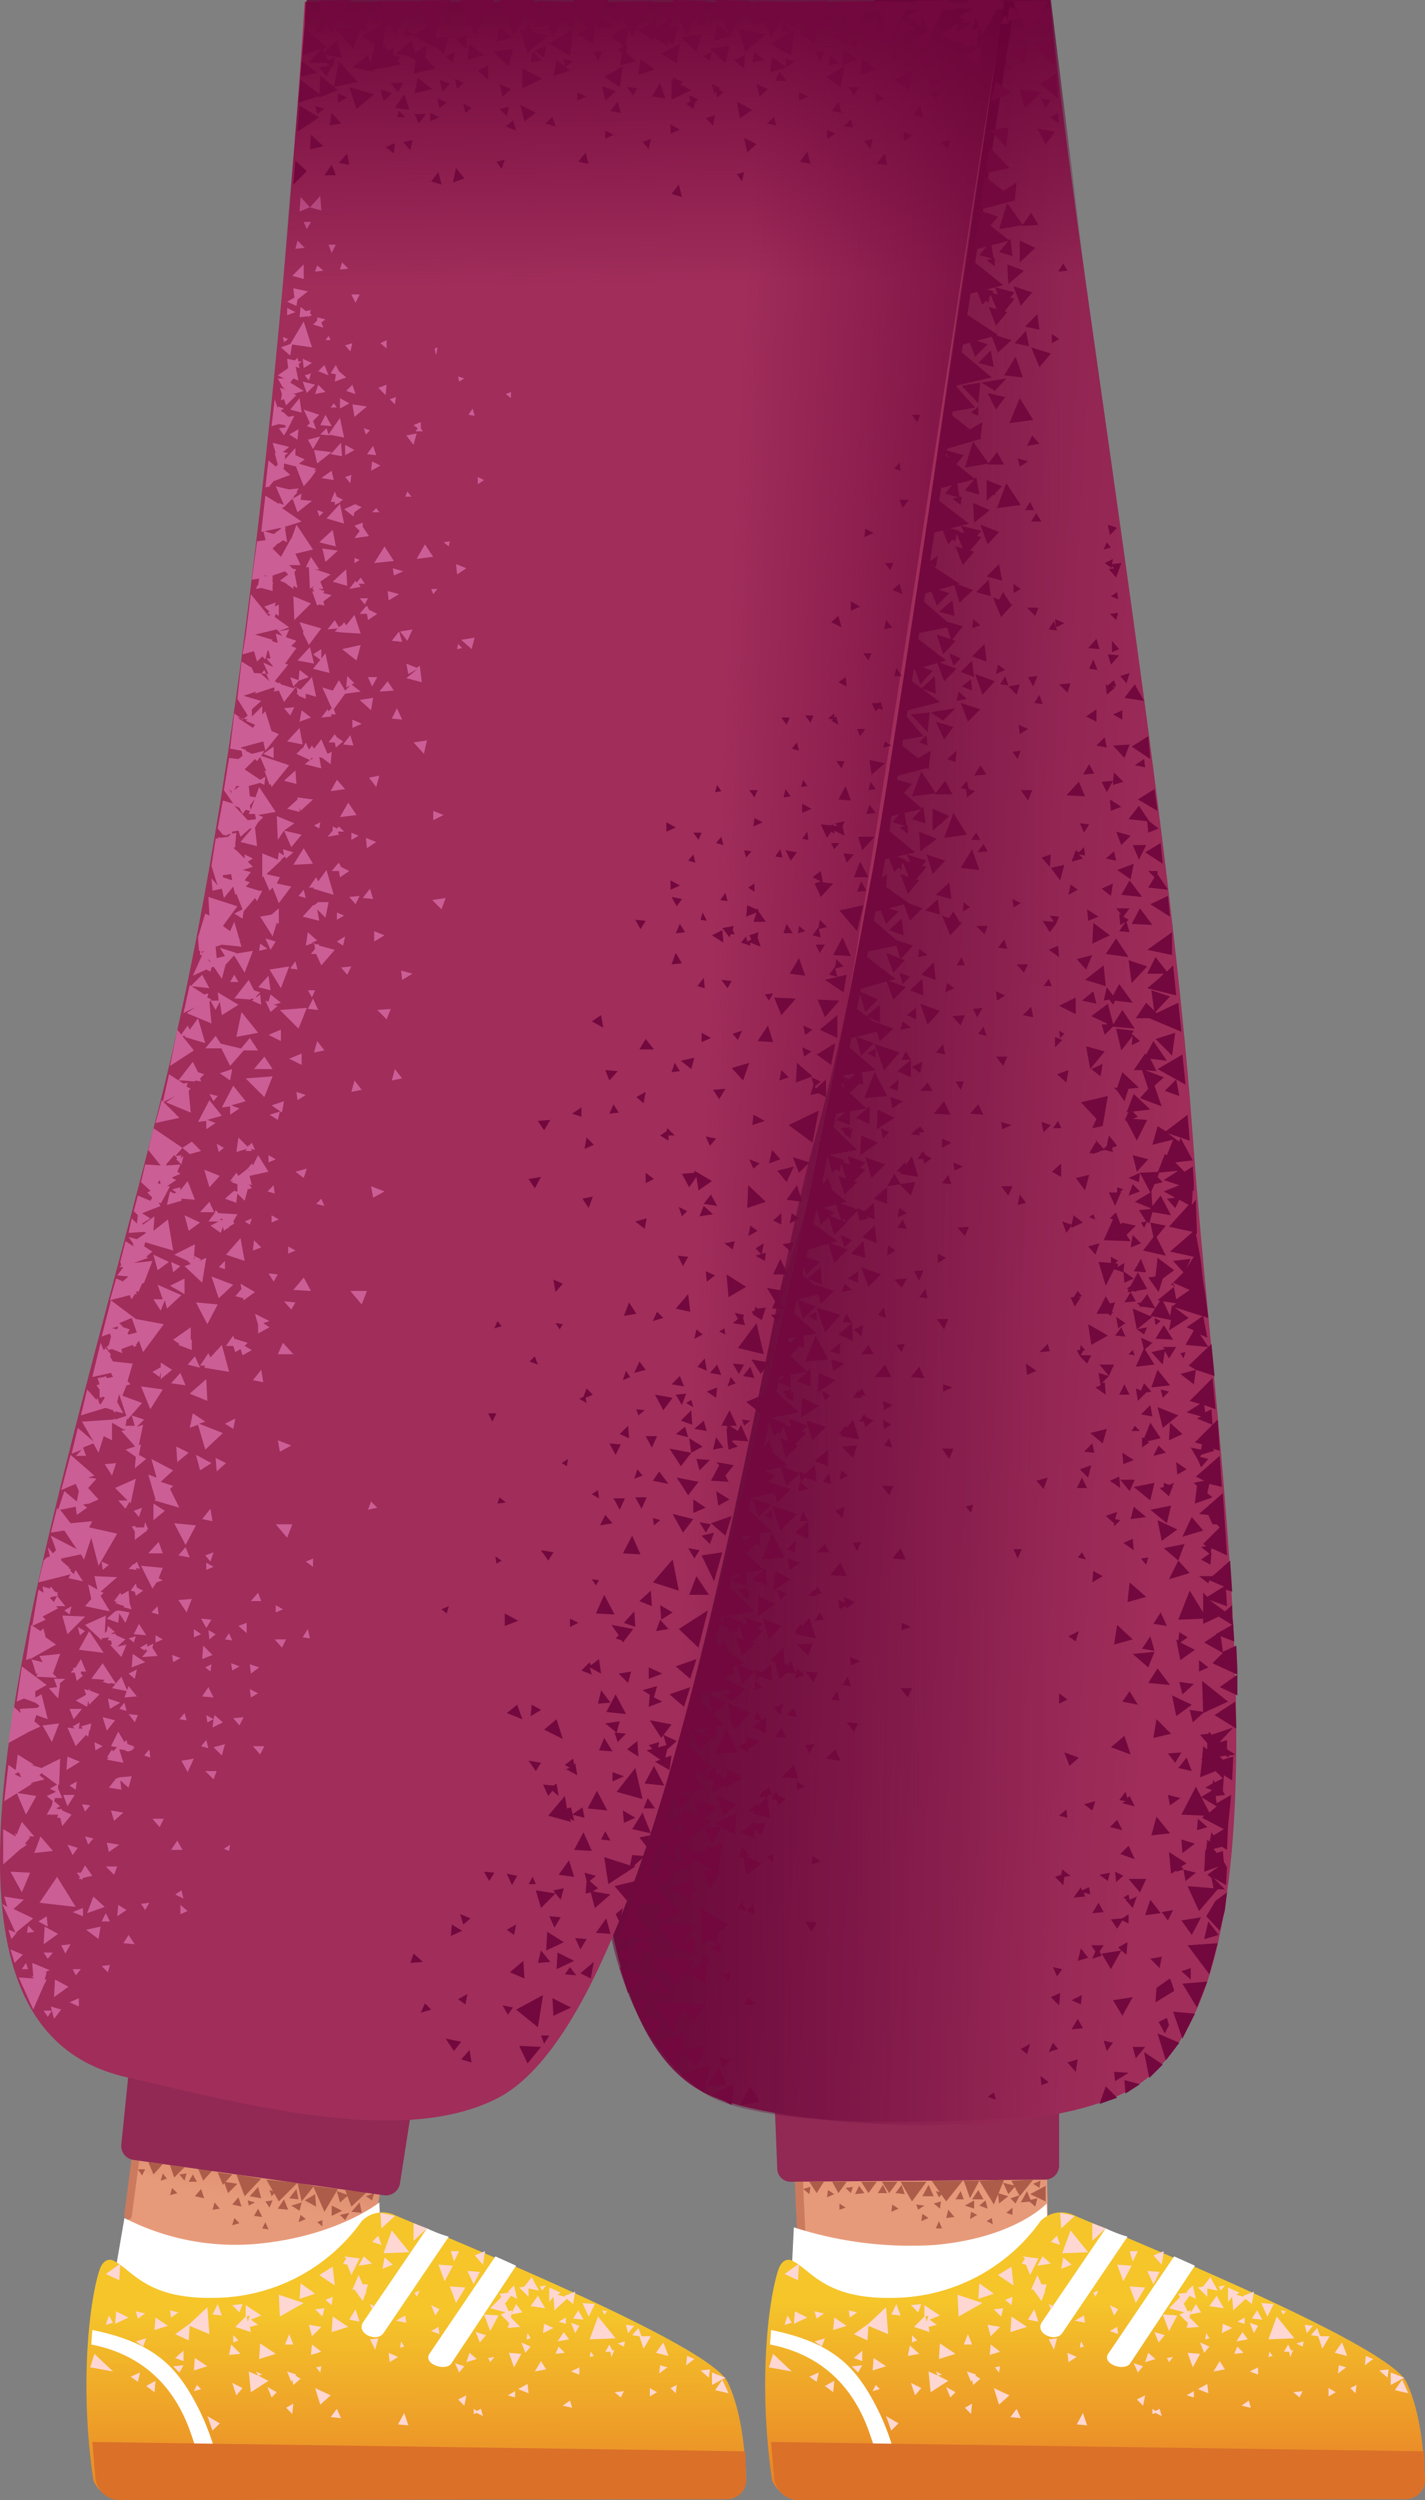 <svg xmlns="http://www.w3.org/2000/svg" xmlns:xlink="http://www.w3.org/1999/xlink" width="137.516" height="241.1" viewBox="0 0 137.516 241.1">
  <rect x="0" y="0" width="137.516" height="241.1" fill="#808080" stroke="none"/>
  <defs>
    <linearGradient id="linear-gradient" x1="0.414" y1="0.848" x2="0.507" y2="0.362" gradientUnits="objectBoundingBox">
      <stop offset="0" stop-color="#cc7a5e" stop-opacity="0"/>
      <stop offset="0.924" stop-color="#aa5f4b"/>
    </linearGradient>
    <linearGradient id="linear-gradient-2" x1="0.493" y1="0.871" x2="0.498" y2="0.315" xlink:href="#linear-gradient"/>
    <linearGradient id="linear-gradient-3" x1="0.502" y1="-0.049" x2="0.502" y2="1.151" gradientUnits="objectBoundingBox">
      <stop offset="0.298" stop-color="#f5c52a"/>
      <stop offset="1" stop-color="#e46c26"/>
    </linearGradient>
    <linearGradient id="linear-gradient-4" x1="0.295" y1="0.455" x2="1.369" y2="0.634" gradientUnits="objectBoundingBox">
      <stop offset="0" stop-color="#731443"/>
      <stop offset="0.516" stop-color="#a02d5a"/>
    </linearGradient>
    <linearGradient id="linear-gradient-5" x1="0.785" y1="0.501" x2="-0.692" y2="0.491" gradientUnits="objectBoundingBox">
      <stop offset="0" stop-color="#660036" stop-opacity="0"/>
      <stop offset="0.998" stop-color="#660036"/>
    </linearGradient>
    <linearGradient id="linear-gradient-6" x1="0.629" y1="0.511" x2="1.124" y2="0.573" xlink:href="#linear-gradient-5"/>
    <linearGradient id="linear-gradient-7" x1="0.51" y1="-0.032" x2="0.496" y2="1.249" xlink:href="#linear-gradient-3"/>
    <linearGradient id="linear-gradient-8" x1="0.495" y1="0.687" x2="0.476" y2="-0.141" xlink:href="#linear-gradient-5"/>
  </defs>
  <g id="_28" data-name="28" transform="translate(-170.192 -207.801)">
    <path id="Path_13515" data-name="Path 13515" d="M247.7,424.8l-1.1-27.1,24.3.7.4,23c-.2,0-8.5,19.9-23.6,3.4Zm-65.3-1.9,3.8-26.8,23.7,5-3.8,22.7s-11.8,18-23.7-.9Z" fill="#e79a7a"/>
    <path id="Path_13516" data-name="Path 13516" d="M193.7,421.3c10.2,3.3,12.9-.3,12.9-.3l3.2-18.2-24.2-6.1-2.3,19.9c-.1.2,1.9,1.8,10.4,4.7Z" fill="url(#linear-gradient)"/>
    <path id="Path_13517" data-name="Path 13517" d="M182.9,421.6c-.1.2-.3.3-.4.2a.382.382,0,0,1-.3-.5l2.8-21.6c0-.2.3-.3.5-.3a.382.382,0,0,1,.3.5l-2.9,21.7Z" fill="#cc7a5e"/>
    <path id="Path_13518" data-name="Path 13518" d="M258.5,421.2c10.7,1.4,12.7-2.6,12.7-2.6l-.1-18.5-24.9-1.7,1.3,20c-.1.3,2.1,1.5,11,2.8Z" fill="url(#linear-gradient-2)"/>
    <path id="Path_13519" data-name="Path 13519" d="M247.9,422.8c0,.2-.2.4-.4.3-.2,0-.5-.2-.4-.4l-1-21.2a.43.43,0,0,1,.4-.4c.2,0,.5.2.4.4l1,21.3Z" fill="#cc7a5e"/>
    <g id="Group_992" data-name="Group 992">
      <path id="Path_13520" data-name="Path 13520" d="M203,420.2l.8-.7-1.1-.4Zm-7.5,2.5.6.1-.3-.7Zm.7-3.7.2.6.4-.4Zm5.1,2.9-.5.2.5.4Zm-3-1.4.8.5.2-.8Zm-4-.9,1.1.2-.3-1.1Zm9.8,1.5,1,.1-.2-1Zm-11.5-.7.9.2-.3-.9Z" fill="#ad5c49"/>
      <path id="Path_13521" data-name="Path 13521" d="M189,419.6l.9.2-.3-.9Zm14.5-.6.6,1.6,1.5-1.4Zm-7.6-1,1.2,2.1,1.8-1.8Z" fill="#ad5c49"/>
      <path id="Path_13522" data-name="Path 13522" d="M199.3,420.1l1.2-1.5-1.6-.3Zm6.2-.5.6.4.2-.7Zm-10.8,1.9.8.1-.4-.8Zm-6.3-3.3h.8l-.4-.7Z" fill="#ad5c49"/>
      <path id="Path_13523" data-name="Path 13523" d="M194.1,420l.1.5.6-.3Zm8.7-1.1-2.4-.3,1.1,2.5Zm.2,2.5.5.5.4-.7Zm-11.2-3.2.4,1.1.9-.9Zm8.8,1.2-1,.6,1.1.6Zm-.9,2.4-.5-.4-.2.7Zm-13.4-3.9-.4-.5-.2.7Zm1.9-.5-.7.1.5.6Zm-4-.4h-.7l.4.6Zm12.3,3-.7.1.4.6Zm-5.1.8-.5-.6-.2.7Zm1.9,1.4-.5-.5-.2.7Zm-6-2.9-.5-.5-.2.7Zm9.7,1.5,1,.1-.4-1Zm-4-3.3.8,2.1,1.6-1.7Zm-6.4-.9.4,1.2,1-1Z" fill="#ad5c49"/>
      <path id="Path_13524" data-name="Path 13524" d="M189.3,416.9l.5,1.2.9-1Zm1.9.4.5,1.2.9-1Zm-6.7-1,.5,1.2.9-1Zm13.6,3.5.9.1-.2-1Zm4.1.7v1l1-.5Z" fill="#ad5c49"/>
    </g>
    <path id="Path_13525" data-name="Path 13525" d="M182.9,404.8l-1,9.8a1.357,1.357,0,0,0,1.2,1.5l24.1,3.4a1.383,1.383,0,0,0,1.6-1.2l1.4-9-27.3-4.5Zm61.9,2.3.4,9.8a1.283,1.283,0,0,0,1.4,1.3L271,418a1.367,1.367,0,0,0,1.4-1.4v-9.1l-27.6-.4Z" fill="#912954"/>
    <path id="Path_13526" data-name="Path 13526" d="M246.8,422.6a36.621,36.621,0,0,0,13.6,1.7c7.8-.7,10.8-4,10.8-4l.2,5.3s2.7,3.5-9.2,6.2-15.7-3-15.7-3l.3-6.2Z" fill="#fff"/>
    <path id="Path_13527" data-name="Path 13527" d="M247.1,448.9l58.7-.1a1.837,1.837,0,0,0,1.9-1.9c-.1-2.5-.4-6.5-1.8-9.4-1.8-3.6-25.6-13.3-32.4-16.2a2.817,2.817,0,0,0-2.9.7,17.611,17.611,0,0,1-14.4,7.4c-6.3.1-7.7-2.6-9.4-3.5-.6-.4-1.2-.1-1.5.8-.9,2.7-2,10.7-.6,20.3a3.26,3.26,0,0,0,2.4,1.9Z" fill="url(#linear-gradient-3)"/>
    <path id="Path_13528" data-name="Path 13528" d="M254.6,443.7c-.4,0-1.3-8.1-10.1-9.8l.1-1.4c5.5,1.1,7.6,3.2,9.2,5.7a22.977,22.977,0,0,1,2.5,5.5h-1.7Z" fill="#fff"/>
    <path id="Path_13529" data-name="Path 13529" d="M247.1,448.9l58.7-.1a1.837,1.837,0,0,0,1.9-1.9c-.1-.7,0-1.6-.1-2.7l-63-.9.3,3.4A2.364,2.364,0,0,0,247.1,448.9Z" fill="#db7028"/>
    <path id="Path_13530" data-name="Path 13530" d="M270.7,431.8l6.2-9.1a13.06,13.06,0,0,0,2.1.8l-6.3,9.3c-.6.9-2.6.1-2-1Zm6.5,2.9,6.3-9.3,2,.9-6.3,9.5C278.5,436.5,276.4,435.7,277.2,434.7Z" fill="#fff"/>
    <g id="Group_993" data-name="Group 993">
      <path id="Path_13531" data-name="Path 13531" d="M281.7,435.3l-.7-.6-.3.9Zm4.3-.5-1.2-.1.5,1.4Zm-13.4-12.1,1.3-1.2-1.4-.3Zm4.3,0-1.3-.5v1.7Zm12.2,6.6.1,1.3,1.2-1.1.6.5.2-1.2-1,.4v.1l-.7-.2.3-.2-1.1-.5v1.4l.4-.5Zm-21.3-2.9-1.3.8,1.5,1Zm1.1-1,.2.2-.3.5.4.1.4,1,.8-1.6Zm10.5.9-1.4-.1.6,1.6Zm-.2,2,.6,1.6.9-1.5Zm13.9,1.7-1.2-.1.6,1.3.6-1.2Zm-10.1.4,1.5.4-.5.2.9.9.2-1.3-.3.1-.7-1.4-1.1,1.1Zm-13.7,1.8-1.5-1-.1,1.5Zm-4.6-4.2-.1,1.5,1.5-.5Zm-2.3,6.8-1.5-1-.1,1.5Zm-4-2.6,1.5.5-.1-.5.8-.2-.7-.5,1-.4-1.5-1v1.1l-1,1Zm1.2-.5-.1-.5.3-.1-.2.6Zm10.1-3.1h.2l.8,1.1.3-.8.1.1-.1-.2.2-.7h-.5l-.4-.9Z" fill="#ffd7d2"/>
      <path id="Path_13532" data-name="Path 13532" d="M251.9,432.1l-1.2-.8-.1,1.2,1.3-.4Zm3.8,3.9-1.2-.8-.1,1.2,1.3-.4Zm-8.8-5.3-.1,1.2,1.3-.6Zm40.7-1.5-.7,1,1.4.2-.7-1.2Zm18.5,9.4-.6-1.3-.7,1,1.3.3Zm-.4-1.5-1.3-.5v1.2Zm-5.5-2.1-.5-1.3-.7,1Zm-1.8,3.1v.8l.7-.4Zm.9-1.4.8-.6-.7-.2-.1.8Zm1.2,1.4.5.5.1-.8Zm3.6-1,.1-.8-.9.1.8.7Zm-22-10.2-1.2-.1.6,1.3.6-1.2Zm1.7,4.2-1.4-.1.6,1.6Zm1.5-2.9-.6.6.1.1-.9.1.5,1,.6-.8.6.3-.3-1.3Zm2.9,3.7-.1.9,1-.5Zm8.5,1.1.7.1.4,1.2.7-1.2h-.9l-.3-.8-.6.7Zm6,2.3-.7-.3-.1.9.8-.6Zm-6.8,3.1-.9.1.6.5Zm-29.2-3.8-.9-.7-.1,1Zm5.5-1.3-.8.1.5,1Zm-4.5,7.6,1,.1-.4-.9Zm2.6-14.6,1.3-.2-.8-.7-.5.9Zm-3.6,5.9-1.2-.2.3,1.1.9-.9Zm6.9-6-.8-.7-.2,1.1Zm6.4-1.3h-.8l.3,1Zm-5.2,6.2-.9.5,1,.2Zm-2.3-6.8-.3-.9-.6.6Zm1.6,17.3,1,.1-.4-1.2Zm0-6.5-.9-.4.1.9Zm6.6,3.7-.8.4.6.6.2-1Zm-10.3-7.1-.4-1.2-.6,1Zm-13.3-.6-.4-1.1-.5,1Zm3.6,5.8.4-.1-.6-.3.2.4-.9-.4.2,2,1.7-1.1-1-.5Zm2.6,3.1.6.6.1-1Zm-9.9-4.1-1,.1.6.6Zm9.8-2h.8l-.4-1Zm-4.1-3.9-1,.1.7.7.3-.8Zm7.9.4-.9.1.7.7.2-.8Zm-14.1.4-.8-.2.1.7Zm14.9-.7.1-.8-.7.3Zm4.1.1-.5-.2.2.5Zm6.2,2.7-.1-.7-.7.4.8.3Zm-3.3,1.2-.3-.5-.1.6Zm.9-5.2.2.4.3-.6Zm9,9.9.7.2v-.6Zm-3.3,1.8.3-.1.6.3-.2-.7-.4.2-.3-.2v.5Zm2-5.5-.6.1.2.4Zm6.2-3.4.7.2v-.6Zm-2.7,1.6-.3-.5-.1.6Zm1.5-5.1-.6.1.2.4Zm6.9,5.6.6.3.1-.5ZM293,435l-.3-.4-.1.5Zm1.3-4.3-.5-.1.2.4Zm-27.7,5.9.1-.6-.5.1Zm-8.5,1,.4,1.2.6-.7Zm-5.5-2.4.8.3v-1Zm-4.3,1.8.7.5.2-.9Zm1.5-3.7-1,.3.7.5Zm-3.9-1.3.7-.2-.4-.7-.3.9Zm3.1-.6.7-.5-.9-.2Zm9.7,2.1-.5-.5v.7Zm6.1,3.7-.5-.3.1-.1-.9-.3.4,1,.1-.2.1.5.7-.6Zm2.8,1.6-1.5-.7.5,1.6Zm-6.1-.8.4,1,.5-.5Zm-15.6-10.9,1.3.6.1-1.6-1.4,1Zm.7,9.4-2.2-.4.4-1.3,1.8,1.7Zm8.1,1.3-.3.6.7-.2Zm1,3,.5,1.4.7-.7-1.2-.7Zm-5.9-2.9.8.6.1-1.1-.9.5Zm9.1-3.1-.9-.8-.2,1Zm28.4,1.7,1.1-.2-.5-.8Zm-7.3.1.5-.6-.9-.3Zm2.3-10.4.2-1.3-1,.4ZM285,431l1.1-.2-.5-.8Zm-7.7-.9.4,1,.4-.6Zm8.5-1.7.9.9v-.8l1,.2-.7-1.3-.7.9-.5.1Zm3.7,5.2,1.1-.2-.5-.7-.6.9Zm-6.9-.6-1-.3.4,1Zm2.1-.7,1.2-.1-.9-.9-.3,1Zm6.1-.5.4,1,.4-.7Zm-4,6.8-.1-.9-.9.5Zm2.5-3.8.9-.1-.6-.6Zm5.5-.3-.3-.6-.4.7h.5l.1.5.3-.7Zm-4.8,5.3.9.2-.2-.7-.7.5Zm1-8.4,1,.1-.5-.9Zm5.9.7-.8-.1.2.8.6-.7Zm-5.3,4-.8.4.8.3v-.7Zm-5.6-2.4.4,1,.5-.6Zm6.6-.3,2.5-.1-1.7-2.1Zm-19.9-8.3,2.5-.1-1.7-2.1Zm-16.8,7.8-.2-2.6-1.7,1.6-1.4,1,1.3.6.1-1.4,1.9.8Zm6.8-1.7,2.3-1.3-2.4-.8.1,2.1Z" fill="#ffd7d2"/>
    </g>
    <path id="Path_13533" data-name="Path 13533" d="M285.3,317.4c-2.3-32.4-11.7-87.7-13.8-109.6H254.7l-37.4,19.6,15,90.9c1.1,6.8-14.3,80.8,5.8,91.3,6.7,3.5,33.4,5.1,42-.8C295.8,398.1,287.6,350,285.3,317.4Z" fill="url(#linear-gradient-4)"/>
    <path id="Path_13534" data-name="Path 13534" d="M274.4,411.6s-29.8,2.9-36.6-2.2c-7-5.2-9.4-13.9-10.1-26.5-1.6-15.2,17-40.4,21.8-64.8,4.4-22,17.7-110,17.7-110h4l11.2,116.2c2.8,26.5-8,87.3-8,87.3Z" fill="url(#linear-gradient-5)"/>
    <path id="Path_13535" data-name="Path 13535" d="M185.6,314.3c-11.2,44.3-26.5,88.4-3.3,93.8,13.1,3.1,27,6.5,35.8,2.1,16.6-8.3,25.4-73.4,30.5-91.7,8.9-31.6,13.2-84.4,19.1-110.5H199.6C197.1,245.9,192.7,286.4,185.6,314.3Z" fill="#a02d5a"/>
    <g id="Group_994" data-name="Group 994">
      <path id="Path_13536" data-name="Path 13536" d="M274.6,350.3l-.5,1h1Zm2-3.3.4-1.4-1.6.4Zm5,20.1-2.1.2,1.5,1.3Zm2.3-8.8-.9,1.8,2-.6-1.1-1.2.6-1.6-2,.4,1.4,1.2Zm1.3-4.2-.9,1.9,2-.6Zm-4-9.1-.6,1.5-.2-.1v1l.7-.5-.2-.1,1.3-.3-1-1.5ZM280,330.5l-.7,1.3-.4.3h.2l-.1.3h.3l-.6,1,1.1-.1-.5-.9.2-.1.4.1-.1-.1,1.1-.2-.9-1.6Zm3.2,22.5-2,.4,1.6,1.3.4-1.7Zm.3-22.7-1.6-1.2-.2,1.8-.7.1,1,1.4.4-1.3,1.1-.8Zm-2,45.1,1.7-.4-1.4-1.4-.3,1.8Zm.3,7.6-.5,1.8,1.8-.2-1.3-1.6Zm-4.1-16.6,1.8-.5-1.5-1.4Zm1.5-6-.2,1.9,1.8-.5-1.6-1.4Zm1.5,32.1,1.5-.2-1-1.3Zm7.1,1.9-1-1.3-.4,1.7,1.4-.4ZM283,346.7l1.3-.6-1.2-1.1-.1,1.7Z" fill="#72083d"/>
      <path id="Path_13537" data-name="Path 13537" d="M281.6,350.8l-2,.4,1.6,1.3.4-1.7Zm-9.8,54-.4.9.9-.3ZM283,352.1l.3-.8.1-.1h-.1l.2-.4-.5.2-.5-.2v.4l-.4.1Zm.8-2.1.9-.5-1-.7Zm-2.6-6.7-.9.9,1.1.2Zm0,22.3-.8,1.2,1.2.2-.4-1.4Zm3.5,11.7-.8,1,1.3.3Zm-2.5-14-.7,1.1,1.3.2-.6-1.3Zm3.7-3.5.9.7.1-.3,1.4.6-1.6,1-.4-.4v1.9l-1.3-2.1-1.1,2.8,2.4-.1v.5l1.5-.7,1.3.8-1.6.9h.1l-1.2.8,1.8,1-1,1,2.4,1.1-1.7,1.2,1.7.8v-2.5l-.1-2.3-1.3.6-.2-1.5,1.3.5-.1-1.6-.1-.8v-1.1l-.7.6-1.5-1.1,1.7.6-.1-1.6.6.2-.2-3-1.7,1.5h-1.3Zm-10.3.6,1-.6-.9-.5Zm9.8,9.8L284,370l.3,1.2Zm-.1,3.7,1.1-1-1.4-.2Zm2.1-.7,2.1,1.3-.1-2.6-2,1.3Zm-1.9-6.3-1.4-.7.7-.5-.8-.5-.1.8-.2-.1.4,2,1.4-1Zm-.3,5.3-1.9-.9.4,2Zm-1.4-16.9-1.9-.9.4,2Zm-1.4-9.8,1.5-1.2-2-.8Zm-6.8,36.9.3-.9-1.1.3.8.6Zm3.4,12.7-.9.5.3.3-1.9.3.9,1.5,1-1.8.5.4.1-1.2Zm4.1-13.2,1-.7-1.2-.3Zm3.5,10.7,1.3,1.4.5-2,.2-1.7-1.1.8-.9,1.5ZM274.2,358l.8.2-.4-.7Zm6.6.7.2-.7-.7.1Zm1.6-16.1.6-.6-.8-.2.2.8Zm-2.7,2.7-.3.5h.8Zm6.6.8h0l-.8.8.7.2-.1.5-1-.2.7,1.2.3.7.7-.8-.8-.2.1-.2,1.3-.4-.2-.2.7.2-.2-3-1.4,1.4Zm-4.7-11.2.1.7.5-.4-.6-.3Zm-2.5,3.5.6.1-.2-.5Zm5-.1.3.5.2-.6Zm-4.9,32.6-.7,1,1.5.3Zm5,5.9-1.3.1.7.9.6-1Zm1.7-8.9V369l.9-.4Z" fill="#72083d"/>
      <path id="Path_13538" data-name="Path 13538" d="M281.2,396.7l.9.9.2-1.1Zm3.9.9-.9.3.9.8v-1.1Zm-3.2-28.9-.9,1.4,2.1.2ZM277.3,384l1.2.3-.5-1Zm2.4-2-.5-1-.2.2-.2-.6-.6.8.6.1-.3.2Zm-1.2,20.2,1-1.8-1.9.3Zm6.7-7.8.9-1.7-1.9.3,1,1.4ZM282,347.2l-.5,1,1.2-.3Zm-2.5,9-.9.4,1,.7Zm.1-3.1-.3,1.2,1.5-.2Zm7.5,4.4-1,.7.9.5Zm-8.9-7.3-.9.4,1,.7Zm2.1-21-.7,1.2,1.2.1-.5-1.3Zm-1.6,12.1-.5,1h1Zm2.2-5.5-1,.2,1.5-1.2-1.9-.8.4,2,.7.5Zm-5.3,60.9.9-.3-.2-.4.4-.6h-1.2l.4.6-.3.7Z" fill="#72083d"/>
      <path id="Path_13539" data-name="Path 13539" d="M282.4,337.7l.2.2-1.3.3,1.1,1.2.2-1.3.4.7.7-1.1h-1.3Zm1.3-25.8-1.1,1.1,1.4.5-.3-1.6.9.5-.3-2.9-2.4,1.4Zm-4.8,15,.9-.9-1.4-.3.1.2-.2-.1-.4-1v-.1l-.6.6.3.1-.9,2,2.6.1-.4-.6Zm-.3-.8h0l.3.6Zm-1.1,8.2.3-.9-.5.1-.4-.7-.4.8-.5.9h1.1l.3.2.1-.3h.2Zm4.4,5.6-.6,1.7,1.8-.2-1.2-1.5Zm-2.1-.3,1.8-.2-1-1.6-.8,1.8Zm6.2,3.6-1.3.8,1.4.4-.4.2,1.5.6-.1-1.5-.6.3-.1-.7,1.1.4-.3-3-2.2,2.2,1,.3Zm2.1,8-.2-3-2.3,2,.8.4-1,.2.3.3-.2,1.7,1.7-.6-.5-.4.2-.9Z" fill="#72083d"/>
      <path id="Path_13540" data-name="Path 13540" d="M286.8,353.9l.4.9h.4l.3.3-1.6,1.6.3.2-.5.1.9.7.1-.6,1.5.7-.4-6-2.3,2,.9.1Zm-.5,19.1,2.4-1.1-2.5-2Zm2.3,3.5v-.9l-.6.2h-.1l1.3-1.4-2.1.7-.2-.3-.1.2-.8.1.7.8v.6l-.4-.3-.1,1.2-.1.1h.1l-.2,1.7,1.5-.6.7.7-.8.4-.1-.3-.1.4-.7.4.6.2v.1l-1,.6,1.5.9-.7.6-1.3-2.5-1.4,2.7,2.2.1-.2.2,2.1,1.1-1,.6-.2-.3-.1.6-.1.1h.1l-.1.2-.2-.2-.1.9-.1.2-.1,2,1.4-.5-1.1.8.4.3.2,1-2.5-.2,1.1,2.4,1.8-2.1h.7l-1.1-1.1,1.2.7.1-1.7-.2-.4-.1-.1-.1-1.1-.6.2-.3-.4.8-.2.5.3.1-2.3.3-3-1.4.8-.1-.7.9-.1-.2-.4.1-1.5.8.5.1-2.3-1,.3-.3-.3.6-.1.2.2.1-.2.6-.1-.8-.5Zm-3-36.6-1.5.4,1.3,1,.2-1.4,1.8.6-.3-3.1-2.2,2.1ZM278,353.6l-1.1.4.8.7v.3l.6-.6-.5-.1.2-.7Zm-2.4-6.6-.8.8,1,.1Zm3.6-67.4-1.6.1,1.1,1.2.5-1.3Zm-3.3,45.8-.2-.5-.4.3Zm2.5-36.1.9-.9-1.4-.4Zm-3.1-7.8-.6,1,1.1-.1Zm-4.6,9,.8.9.1-1.2-.9.3Zm11.2,1.3H281l.6.6-.6,1,1.9.2-1-1.5v-.3Zm-7.7,1.8-.7-.5-.2,1,.9-.5Zm3.7,41.2.2,1.1.7-.5-.9-.6Zm-.8,54.4.2-.8-1,.2.8.6Zm-1.4-85.8-1.1.9,1.4.3-.3-1.2Zm-1.7.6-1.6.8,1.6.8V304Zm3.6,2.5-.5-1.9-1.6,1.2,1.5.7v.1h-.5l.3,1,.9-.9-.1-.2Zm2.7,21.2-.8-.8-.2,1.2,1-.4Zm-1.2-6.3,1,.4.1-.9Zm-6,5.3.5-.7v.2l1.1-.5-.9-.7-.2.9-.9-.3Zm-4.5-3.7-.2,1,.8-.2-.6-.8Zm8.1-22.1-1.8,1.4,2,.6Zm2.7,1.7,1.5-1.6-1.8-.6Zm1.9.7.3,2.2,1.5-1.6Zm.4,4.7,1.6,1.6.3-2.2Z" fill="#72083d"/>
      <path id="Path_13541" data-name="Path 13541" d="M280.8,304.5l-1,1.5h1.3l3.1,1.3-.3-2.8-2.1,1Zm.4,5.4,1.6.2-1.3-1.9-.7,1.3-.1-.1-1.1,1.6h.8l.6,1.8-.8.9,2.1.8-.7-2,.9-.8-1.8-.7,1.1.1-.6-1.2Zm-3-7.2-.6,1.1-.6-.8-.3,1.3.5-.1.2.2.2.3.2-.4,1.7.2-1.3-1.8Zm-.7,4.1,2.2.2-1.2-1.8-1,1.6Zm-2.1,4.1,1.4-1.7-1.8-.5Zm7.7-14.7-.2-2-1.7.8,1.9,1.2Zm-.7-5.1-.2-2-1.5.9Zm-1.3-4.1-1-1.5-1,1.3,1.8.2.1,1.1,1-.4Zm-1.4-13.2-1,1.3,1.9.3-.9-1.6Zm.2,47,1.1-1.2-1.5-.4Zm1.3,4.9.3,1.4-1,1.3,2.2.5-.9-1.8.9-1.1Zm-1.6-12.4-.7,1.8.2-.1-.3.7h-.1l.1.1v.1h.1l1,1.9,1-2-1.4-.1.5-.2-.5-.5,1.7-.2-1.6-1.5Zm-1.6-.6h-.3l.3.3.7,1,.4-1.2,1-.1-1.6-1.5-.5,1.5Zm3.9,3.7-.5,1.8,2-.5-.6,1.5-.2-.1-.7,1.8,2-.2-1.4.9,1.5.5-1.5.6,1.1.6-.8.1.8.9.4-.8.9.5-1.9,2.1,2.3.5-2.2,1.9,2.3.5-.7,1.1.4-.9-1.7.2,1,1.1-1.2,1.2.4.1-1.7,1.4,1.8.3-.4.3,3.5,1.1-.3-2.3-.2-1.2-.2-1.8-.1-.7-.4-2.1h.1l-.1-3.3-.4.5.1-1.4h.1v-.8l-.1-1.5-.8.5-.9-.9,1.7-.2-1.2-2.2-.1.4-1.1-.8,2.1.7-.2-2.5-2.1,1.6-.8-.5Zm3.1,15.8-1.3.9-.3-1.6,1.6.7Z" fill="#72083d"/>
      <path id="Path_13542" data-name="Path 13542" d="M281.2,334.7l2,.4-.2,1,1.9-1.2-1.6-1.2-.2,1-.8-1.7-1.1,1.7Zm1.3.9-.8,1.3,1.7.1-.9-1.4Z" fill="#72083d"/>
      <path id="Path_13543" data-name="Path 13543" d="M280.3,333.4l-.4.1.3.2-.1.1h.2l.1.1v-.1l1.3.2-.8-1.4-.6.8Zm6,1.3-1.6,1.1.7.3-.8,1.4,2.2.2-.8-1.2.7.3-.4-2.1Zm-2,51.8,1.2-.9-1.3-.4.1,1.3Zm1.3,1.9-1.2-.3-.2-.3.5-.3-1.7-1.1.2,2.1.5-.3v.1l.7-.2.2,1.1,1-.8Zm-7.3-1.8,1.4.5-.6-1.3Zm4.6,6.4.5-1-1.1.2Zm3.8-9-.9-.8-.1,1.1,1-.3Zm-6.5-63.1,1,1.9-1.5.9,1.5.6v.1l-1.1.1.7,1.1-.5.1.3.5.3-.6.2.2.3-1.1,1.8.3-1-1.9-.8,1-.1-1.4.3-.7.8-.2-.5-.5.2-.5-1.9.1Zm-.1-30.2.7-1.4h-1.3l.6,1.4Zm-2.3,33.4.6-1.4-.2.1.4-.3-.6-.2v.5h-.8Zm-1.2-7.7h0l.5-2.9-2.6.6,1.5,1.6-.4.9Zm3.6,6.3-.7-.7-.4,1.1ZM277.9,307l.5,2.1,1.1-1.4-.1.9.8-.4-.8-.7.2-.3Zm0-8.7-1,1.5,2.2.3Zm-6.1,18.3h.8l-.3-.7Zm3.5-44.3.8.1-.4-1Z" fill="#72083d"/>
      <path id="Path_13544" data-name="Path 13544" d="M278.1,266.9l-.8.1.6.6.2-.7Zm-6.5,49.4-.9-.3.2,1,.7-.7Zm1.7-5.3-1.1.4.9.8.2-1.2Zm8.4-10.9-.8,1.6h1.6l-.4.4-1.2,1,2.8.7-.3-2.9-.6.6-1.1-1.4Zm-3.8-4.7.5.6-.2-.1.1,1.1.5-.3-.6.9,1,.1-.3-1,.2-.2-.5-.3.6-.8h-1.3Zm-3.6-5.2.6.1-.1-.8-.5.5-.3-.2-.4,1.1,1.1-.3-.4-.4Zm-1.9,9.9-.1-1.1-.9.4Zm5.1-29.4.7-.3-.7-.8v1.1Zm-.1-5.4.7.3-.1-.7-.6.4Zm2.3,16.3,1,.2-.1-.8-.9.6Zm-4.4,5.7-.9-.1.4.9Zm3.1-1.7-1.1-.7.1,1.1Zm-1.6-6.7-.8.8,1,.2Zm.7-16.7.1-.5-.8.4.7.5-.3.1.7.8.4-1.1.1-.3-.9.1Zm-.1.5.1-.3.2.2-.3.1Zm-2.5,21.9-.6-1.4-1.2,1.3,1.8.1Zm7,1.4-.3-2.1-1.6,1Zm-.7-5-.2-2.2-1.6,1,1.8,1.2ZM274,321.4l.9,1.2.4-1.5Zm-3.1,30,.4-1.1-1.1.3.7.8Zm7.4-78.4.6.7.3-1Zm-.7,45.9-.1-.4.5-.2-.8-1-.2,1-.3.3-.8-.9.1.3h-.1l-.6,1h.3v.1l.6-.2.2-.1.4-.1.8.2Zm-3.1,14h-.3l.4-.1-.4-.5-.4.6h-.3l.4.9.6-.9ZM272.6,320l-.9.8.9.5V320Zm4.1-59.2.7-.2-.4-.5-.3.7Zm1,21.5-.1.8-1.1.1.5,1,.6-1.1v.4l1-.3Zm.8-6-.9.4.9.5Zm-.5-17.6-.9-.3.2,1,.7-.7Zm-2.8,76.8.3,2,1.6-.9Zm3.5,39.7-1.3,1.1,1.9.7-.6-1.8Zm2.1,13.8h-1.7l1.1,1.3Zm-4.5-49.6.9,1.1.5-1.1Zm-.1,51.9-.6,1,1.1-.1Z" fill="#72083d"/>
      <path id="Path_13545" data-name="Path 13545" d="M271.6,400.4l.8.8.1-1.2-.9.4Zm.8-93.2.1.8-.5-.2v1l.7-.7-.3-.1.5-.5-.5-.3Zm-1-5-.5.7h.8Zm-8,50.9.5.6.2-.8-.7.2Zm9.8,18.6-.8-.6v1Zm6.4-40.6-1-.7.1,1.1Zm-1,57.6-.8-.4.1,1,.7-.6Zm-1.7-98.1,1,.2-.2-.9-.8.7Z" fill="#72083d"/>
      <path id="Path_13546" data-name="Path 13546" d="M275.2,328l.7.8.4-1.1-1.1.3Zm1.7,3.8.8-1.6.9.3.1-.9-.7.4.1-.3-.3-.1.3-.2-.7-.4v.6l-1.2-.1.7,2.3Zm-3.6,33.8.7.5.3-1Zm7.3-27.6.8-.7-1.1-.5.3,1.2Zm-1.1,53.8.4-1.1-.7.3-.1-.5-.5.3.3.2h-.1l.7.8Zm-3.9-93,1.7-.8-1.6-1.2Zm3.8-1.9,2,.1-1.2-1.6Zm-.1-4.3.3-1.5-1.6.6,1.3.9Zm-7.2,4.3h0l.3-.7-.9-.1.4.6-1.1-.1.7,1.1Zm3.9-27.5-.8.9,1.1.1-.3-1Zm3.6,79.2-1.1-.7.1,1.1Zm-9.9-43.7-.8.8,1,.2ZM268,357.2l.4.9.4-.9Zm2.2-17.2-1-.7.1,1.1Zm1.3-1.9-.2-.7-.8.8,1-.1Zm11.8-38.2v-2.2l-2.4,1.7Zm-10.4-8.7-1.3.3.9,1.2Zm4.5-19.3.8-.9-1.1-.1.3,1Zm-.4,2.9.8-.7-.3-.1h.4l-.2-.6-.6.5-.2-.1.1,1Zm-1.8,21.8,1-.4-1.1-.7Zm.3,52.5-1.1.4.8.8.3-1.2Zm-1.9,51.6.9.4.1-.9Zm1.9-62.2h-1l.2-.4.2-.1-.4-.5-.1.5h-.3l.2.4.2.3.6.6.4-.8Zm2.9-44.4,2,.2-1.2-1.6Zm1.3,56.4h-1.4l.9,1.1Zm-5.5,52-.6,1,1.1-.1Zm-1,4.2.8.9.2-1.2-1,.3Zm.3-18-.8-.6-.1.5-.6.2.8.8.1-.8Zm-1.1-5.8.8.2-.1-.8-.7.6Zm-1.7,26,.7-.3-.8-.6.1.9Zm-4.6.7-.6.4.8.3-.2-.7Zm14.7-67.5.5-.1-.7-.8-.3.7-.5-.2.2,1.2.8-.8Zm-2.4-6.3-.6.8,1,.1ZM277,405.6l.6-.8-.9-.2Zm-.8-65.4.2,1.2-.5.2,1,.7-.1-1.2-.3.1.7-.7-1-.3Zm2.9,53.1v-.9l-.6.4-1.1.1.6.9.5-.8Zm-6.4,4.4-.9-.2.4.9.5-.7Zm-4,7.7.6.5.3-1Zm5.6-28.1-1.4-.5.5,1.3Zm-.1,19.6,1-.3-.7-.9-.3,1.2Zm1.1-7.1-.7.3-.1-.3-.7,1,1.1-.1-.1-.4.6.2-.1-.7Zm.7-113.6-1,.7,1,.5Zm1.6,16.8-1.1.5.9.7Zm-1,17.4-1.1.5.9.7Zm-1.6-9.1.6-1.4-1.5.4Zm12.7,93.9-.8,3-2.1-2.8Zm-1,3.7-1,2.5-1.4-2.3Zm-1.2,3.1-1.2,2.4-.9-2.6Zm-2-2.2a8.338,8.338,0,0,0-.4-1.2l-1.3.9-.1,1.4,1.8-1.1Zm.5,5-1.3,1.7-.8-2.6Zm-1.6,2.1-1.3,1.3-.5-2.5Zm-2.2,1.9-1.4.9-.1-1.3Zm-3.9,1.9,1.7-.6-1.1-1.1Zm1.4-3.1.1.9,1.3-.8Zm1.8-2.4.3,1.1.9-1.1h-1.2Zm2.5-2.4.8-.4.2.7-.4.8Z" fill="#72083d"/>
    </g>
    <path id="Path_13547" data-name="Path 13547" d="M205.6,412.3c3.1.2,11,.1,16.1-5,9.8-9.8,19.2-44.8,27.2-86.2,4.6-20.9,16.1-102,18.2-112.4-9.2-.4-22.5.9-22.5.9L190.1,410.2C190.1,410.1,201.7,412,205.6,412.3Z" fill="url(#linear-gradient-6)"/>
    <g id="Group_995" data-name="Group 995">
      <path id="Path_13548" data-name="Path 13548" d="M182.5,376.7a.713.713,0,0,0,.6-.3l.1-.1-1.1-.2C182,376.3,182.1,376.6,182.5,376.7Zm29.7-135a.367.367,0,0,0,.1.3c0-.2.1-.5.1-.7-.3.1-.3.2-.2.4Z" fill="#cc5e96"/>
      <path id="Path_13549" data-name="Path 13549" d="M180.5,374.7l.8-1-1.2-.3Zm.4,1.5.6.1-.4.4-.1-.2-.5.8h.2l-.2.2,1.6.3-.4-1.3.8.1v.1l.2-.1.4-.4-.6-.2-.1-.4-.2.2-.6-1Zm-10,15.5-.5-.3,1.3,2.8,1.7-1.4-1.9-.9,1-.9-1.9-.3.3,1Zm4.4-5.4-1.2-1.4-.6,1.6Zm1.4-20.9,1.7-1.7-2.2-.1.5,1.8Zm1.8,9.7.2.2.1-.6.1-.1.1-.6-1,.3.2.2h-.4l.1-.6-.7.4.2.2-.7-.1.8,1.8,1-1.1Zm1.1-14-.9-.5.3,1.4-.6.7,2.4.5-.9-1.5.3-.3-.3-.1,1.6-1.4-2.2-.1.3,1.3Zm-.8,4-1,1.8,2.4.3-1.4-2.1Zm5.9-21.4,1.2-1.9-2.1-.3.9,2.2Zm4.4-10.3,1.1,2.1,1-1.9Zm-1,23.4,1-1.9-2.1-.2Zm-2.2,2.2-2.1-.2,1.1,2.2.4-.6.6-.2-.4-.2.4-1Zm-11.6,15.2.9,1.6.7-1.8-1.6.2Zm4.7-4.5,1.3.1-.2.2.7.2v-.1l.6.1-1.3-2-1.1,1.5Zm12.6,7.4.3-1.1-1.1.3.8.8Zm-13.7.6-1.2-.5-.1,1.3Zm7.1-24.9v1.6l1.1-.9Zm.7-13.6v1.6l1.1-.9Zm2.5,24.1.5-1.3-1.3.1.8,1.2Zm-4.9-15-.1,1.1,1.1-.9-.7-.4.2-1-1.5.5,1,.7Zm-3.5-5.1-.2-.6-.1.2-.9-1-.6,2.5,2.6-.8-.8-.3Zm1.5,8.1,1.2,1.2h-.9l.7.8.4-.7.1.2.5-2.4Z" fill="#cc5e96"/>
      <path id="Path_13550" data-name="Path 13550" d="M197.5,337.3l-.5,1.1h1.5Zm-16.4,1.8-.3-.5.1-.1-.1-.2-.5-.6.3.1v.2l.4-.1,1,.4-.1-.4,1.1-.4.1.2.2-.1h.1l-.1-.1.3-.4.4,1.1,2-2.7-2.7-.5-2.4-1.8-.9,3.5.8-.3.1.3-.2.8-.5.5-.3-.7-.8,3.3,1.8-.4.2.4-.6.1-.1-.2-.2.1-.6.1.2.6-.3.1.3.4v.8l.4-.1.1.1-.5.8,1.3.4.2.3v-.2l.8.2-.6-1.1.2-.8v.1l.8,2.4,1.4-1.6-1.9-.7.4-1,.4-.1-.3-.3.5-1.7-1.9-.2Zm1.8-4.2.5,1.4-.8.2-.1-.1.2-.4-.6-.2-.4-.4,1.2-.5Zm-1.3.8-.1.3-.5-.1.6-.2Zm7.3,29.2v.8l.7-.3Zm-7-3.3-.1-.2-.6.8.3.1-.2.1.9.3-.1.1.8.2-.2-.6-.1-1.2-.7.4Zm-1.8,14.6-.8-.4.1.8Zm-7.1-1.4,1.1-.5-.6-.5.2-.6,1.1.4-.6-2.4-.6.3v-.6l1.1-.6-2.4-1.8-.5,3.4.7-.3,1.1.4.4.3-.2.2-1.7.1.1.4-.7-.6-.5,3.5,2-1.1Zm33.6-21.6-.6-.6-.3.8.9-.2Zm-6.2,5.7v-.8l-.7.3Zm-11.3-10.8.4,1.5,1.1-.7Zm-1.5-7.9-.9,1,1.4.2Zm-7.3,8.8.7,1.1.4-1.2-1.1.1Zm6.6.6-2.1-1.1.5,1.8-.8-.3.7,2.4-.1.1,2.4.7-.9-1.8.3-.3-1.2-.4,1.2-1.1Zm7.9-15.1.3,1.1v.8l1.1-.6-.6-.4.6-.2-1.4-.7Zm-2,2.4h0l-.1-.3-.7,1h.7l.2.6.5-.3.2.6.9-.5-.7-.4.3-.3-1.3-.4Zm1.8-16.7-.1-.2-.5.6h.2l-.4.7,2.3-.5-1-1.6Zm-4.5-18.9.4.2.1-.4.3-.1-.3-.3v-.1h-.1l-.3-.3.2.1,1.2,1.8.4-1.5v.1l1-1.1-1.6-.5.5.8-.8.2-.1-1.1.6-.2,1.9.2-.2-.6h.1l-.1-.1-.5-1.7-.4.9-.7-.5,1.4-1.9-2.8-.9.1,1.8-.4-.2-.7,2.3.1,1.3h.1v.4h.2l-.9,2,1.3-.6Zm-.2-1.8h0l-.2.2-.1-.1Z" fill="#cc5e96"/>
      <path id="Path_13551" data-name="Path 13551" d="M193.9,314l-1.2-1.5-1.1,2.1.8-.1v.8l.9-.6-.8-.3,1.4-.4Zm-2.3-8.3,1.6-1-2-1.2.1.8h-.8l.5.9.4-.8.2,1.3Zm0,9.7-1.2-1.5-1.1,2.1.8-.1v.8l.9-.6-.8-.3,1.4-.4Zm-14.7,57.2.4,1,.8-1Zm6.2-7.2,1.2.1-.7-1.1Zm-1.6,1.2.8-.7-.9-.4-.1-.2-.1.1-.3-.1.4-.1-.7-.6-.1.5-.2.2.1-1.7-2,.9,1.4,1.3.2.2v-.2l.7-.1-.1.3h.3l.1.4h-.2l1.1,1.2.5-1.2-.9.2Zm-.9-1.4h0l.1.2Zm-4.3,15.7.4,1.1.7-1.1h-1.1Zm5.9-9.4,1.2-.1-.8-1Z" fill="#cc5e96"/>
      <path id="Path_13552" data-name="Path 13552" d="M190.7,293.7l.9-.2.2.9.9-1.1.2.8.1-.1.6,1.5-.8.4.8.5.1-.7,1.1-1.3.2.3.5-1h-.3l-1.3-.4.4-.4-.5-.2.6-.8-.8-.2,1-.3-.5-.5.5-.3-.8-.4v.4l-.7-.7-.6-.5-1.2-.9v.1l-.3.1-.4,2.6.4,1.3.2.6-.6-.7.1,1.2Zm1.8-1.6.1.6-.9-.3v-.2l.8-.1Zm-11,63.6-2.7-.6.3-.6-2.1.2-1-1.3,1.5-.3.1.8,1-.7-.4-.3.6-.1.9-.4-1-1.1.8-.9-.8-.1.6-.2-2.3-2-.9,3.4,1.4-.6.3.7-.2,1-1.2-1-.6,1.8-.1-.2-.6,2.4,1.3-.2,1.2,1.8-2.5-1.3.5,1.4-.3.3-.5-.6.2.9-.3.1-.3.3-.5,2.1,2.8-.7.3-.1-.2.4,1.4.3-.7-1.1-.2.4-.3-.3v-.2h-.1l-.1-.1.1-.1h-.1l-.7-.6v-.2l1.9-.4.3.5.7-2.1.7,2.7,1.8-3.1ZM173.7,381l-1.9-.3.9,2.1,1-1.8Zm-.6,7.4-1.9-.1,1.1,2,.8-1.9Z" fill="#cc5e96"/>
      <path id="Path_13553" data-name="Path 13553" d="M173.1,379.9l.2-.2,1.2-.3-.5-.4.2-.2,1.5,1.1-.7.4.6.3-.9.4.7.6.1-.4h.7l-.4-.9v-.4h.1l.1-2.5-1.8.9-1-.3h.3l-1.6-1-.1.8-.1.7-.7-.5-.4,3.5,2.9-1.8-.4.2Zm-1.5-1,.4-.2.2.4v.1l-.6-.3Zm2.4,12.4,3.5.4-1.8-2.9Zm10.9-24.6.1-.4-.6.3v-.3l-.7.4.5.3v-.2l.2.2-.5.6,1.5-.1Zm-4.2,19.7,1-.7-1.2-.2.2.9Zm5.9-54.6,1.4.8v-1.5Zm.4-3,1.3.6.3.3-.6.2,1.7,1.6.4-2.4-.7.3.2-.2h-.1l-.6-.3.1.3h-.1l.1-1.4-2,1Zm-6.2,4.4,1.9-.5.2.4.3-.5h.2l-.1-.2.2-.1v.2l.4-.9.2-.1.8-2.1-1.8.2,1.4-.5-.2-.1.6-.5-.8-.5.1-.4,2.7.8-.5-3-1.4,1.1.1-1.4-1.1.8-.1-.1.8-.5-.8-.5,1.8-.7-.2-.3h.2v.1l.9-1.7h-.3l.9-.6-.4-.2.1-.1.7-.3-.3-.2.3-.7-1.4.1.1-.2.7-.8.3.3-.1.1.5.5.2-.8-.3.2.1-.3-.6.1.7-.8.7.6,1.1-.3-.9-.9-.9.6-2.8-1.9-.5,2.1,1.2,1.5-1.5-.1-.4,1.7,1.3,1.2-.3-.4-.4.2.5.5-.2.3-1.2-.5-.4,1.5.4.4-.1.8-.5-.5-.3,1.4,1.5-.1.2.1-.9.6-.8-.2.5.7-.1-.1.1.3-.8-.5-.5,2,.1.3-.2.2h.4l-.6.8,1.1.1-.6.5-.1-.1-.5-.2-.6,2.1Zm4.8-11.6.1.4-.3-.1Zm8.1,11.6,1.1-.8-1.4-.8.3,1.6Zm-12.5,50.2.9-.8-1.2-.2Zm-.2-12.8,1.5.3-.6-1.4Zm6.7,7,.6,1.1.6-1.3-1.2.2Zm2.1-11.1-.1,1.3,1-.4Zm4.2-1.2v-1l-.8.3Zm.4,3.9.8-.6-.9-.3.1.9Zm5.7-3.4-.2-.9-.5.8Zm5.5-114.2.9.1-.3-.9-.6.8Zm-1.2-3.6,1.2-1-1.4-.2Zm-3.7,5.2h-.2l.2-.2-2.1-.6.9,2.3.7-.8.5-.7Zm-.2,18.6-.4-1.6-1.2,1.3,1.6.3Zm-1.1,7.8-.3-1.6-1.2,1.3,1.5.3Zm11.5-6-.2-1.6-.3.2-1-.4.2,1,.9-.5-1.1.9,1.5.4Zm-7.3-10.9-1.3,1.2,1.4.4-.1-1.6Zm-1-2.2-.3-1.6-1.3,1.2Zm-3.5,25.6v-.4l.1.3,1.2-1.1-1.5-.2v.2l-1,.9,1.2.3Zm-1.4-37.3.1.2-.7.1.5.7.3-.5.7-1.4-.6.1-.4-.4v-.1l-.1.1-.2-.2.3-.2-.6-.2v.2l-.3-.9-.3,2.6.7-.2.6.1Zm.1-.5Zm.4-1,1.1.3-.2-1.4-.9,1.1Zm1.9-19.5,1.1.3-.1-1.4-1,1.1-.9-1-.1,1.4,1.2-.5-.2.1Zm-.6,5.5-1.1,1.1,1.1.3v-1.4Zm4.3.4-.6-.6-.2.7.8-.1Zm-3.2.3.8-.1-.6-.5Zm2-2.6h-.7l.3.8Zm-2.8-1.5.4-.7h-.7Z" fill="#cc5e96"/>
      <path id="Path_13554" data-name="Path 13554" d="M200.8,252.5l1.4-1.1-1.7-.2Zm10-4-.7.3.4.3-.2.3h.7l-.2-.3Zm-11.9,1.7.1-1-.9.5.8.5Zm1.7-4.4,1-.2-.7-.7Zm15.2,1.4-.4.6.6.1-.2-.7Zm-1.3-2.6.5-.3-.6-.2Zm4.5,1.2.5.4v-.6l-.5.2Zm-20.2-8.5.1-.6,1-.8-1.4-.3.1.9-.7.4.9.4Zm.1-6.3-.2.8.9-.1Zm5.6,6,.4-.8h-.8l.4.8Zm-5.1,31.8h0l.6,1.2,1.2-1.6-2.1-.6.4,1h-.1Zm7.2,4.3h-.9l.4.9Zm-9.5,1.3.5,1.1,1.2-1.5.1.6-.1.1.2.1v.1l.7.3v-.5l1,.3-.4-1.9-1.1,1.2-.7-.3.5-.5h-.1l1.1-.4-.9-.7-.1,1-.8-.3.3.9h.1v.2l-1.3-.4-.1-.2-.1.1-.6-.3.2.9-.1.2.5-.1Zm3.1-12.9-.5,1h.3l.1,2.1.4-.3-.2.3h.1l.1.3-.2-.1.5,1.4.2-.1.5.1-.1-.4.8-.6-.8-.2.1-.2-.6-.2h.5l-.3-.7,1-.7-1.5-.5h.4l-.8-1.2Zm9.8,7-1.2.2.7.9Zm-1.8-5.2.9-.4-1-.3.1.7Zm-4,13.9v.8l.9-.4Zm-5.6-1.2-1,.1.6.7.4-.8Zm6.8-9.9.3-.6h-.8Zm-1-4.5v.5l.5-.3Zm-.4-7.2.1-.8-.6.2Zm2.1,2.8h.7l-.3-.4Zm-5.3-.2.2.6.4-.4-.6-.2Zm7.6-10.9-.6.2.5.5Zm-2.9,3.6.4-.4-.6-.2.2.6Zm-5.5-5.2.2-.7-.6.2.4.5Zm2.1,2.6h.6l-.3-.4Zm-2.4-9.3-.5-.4-.1,1,.8-.1.1.1v-.1l.3-.1-.2-.2.1-.3-.5.1Zm2.2,2.4-.3.4h.5Zm-3.9.3-.5-.2.1.5Zm18.3,14,.6-.4-.6-.3Zm-2.7,5.5-.6.1.5.4Z" fill="#cc5e96"/>
      <path id="Path_13555" data-name="Path 13555" d="M209.5,255.2l-.2.5h.6l-.4-.5Zm4.8,15.2.5-.1-.4-.4Zm-2.3-5.3.4-.5h-.6l.2.5Zm-7.9,8.7.3-.1-.7-.7-.1,1.1.4-.2-.5.5-.6-1-.6,1-1-.3.9,2-.3.3-.1-.2-.6.8,1-.1-.1-.2h.5l-.2-.5,1.1-1.5,1.5-.2-.9-.7Zm-1,1.1Zm-5.5,13,1-.7-1.7-.7.1,2.3.6-.9.7,1.6,1-1.2-1.7-.4Zm-.4,4.5-1.3-.3,1.5-1.4h-.1l.4-.3.1.2.7-.6-1-.3.1.6-.5-.3-.1.7-1.5-.6v2.3l.1-.1.6,1.4.3-.3.6,1.5,1.2-1.6-1.4-.3.3-.6Zm-5.8,28.8-1.5-.6.5,1.7Zm9.6-33.5.1-.6-.6.3.5.3Zm6.6-14.2-.8,1,1.4-.1-.6-.9Zm-4.9,5.4-.2-.3-.6.8h.6l.1.5.7-.6Zm-2.3-8,.8.6v-1.1Zm.7-21-1.2.3.5.9Zm3.4-4.1-.3-.9-.6.6.9.3Zm1.6,6.5-.1.9.9-.5-.8-.4Zm-10,2.5.5-.6,1.6-.6-.8-.7.2.1v-.5l1.2.3v-.1l.8-.6-.9-.4V251l-1,1.1v-.4l.3-.2-.5-.1.6-.5-1.6-.4.3,1h-.1l.3,1.1-.2.2-.7-.6-.3,2.6.5-.1-.2.1Zm6.6.9-.2-.5-.4,1h.4v.3l.4-.2h.1v-.1l.3-.2-.6-.3Zm-.5-2.5-1,.7,1.2.2Zm-.3-9.2-.4-1-.6.6Zm1.6,6.7v1l.9-.5Zm-1.3-1.8-.6-1.1-.5,1Zm-2.8-6.5.1.9.8-.5-.9-.4Zm8.1,2.5-.8.3.7.7Zm-4.9-1.9-.5.8.5.1-.1.7,1.1-.4-.7-.6Zm4.9-2.4-.6.3.6.5Z" fill="#cc5e96"/>
      <path id="Path_13556" data-name="Path 13556" d="M199.1,243.3l-.2-1-.7.7Zm-1.2-5.8v.7l.8-.3Zm6.1,4.2.2-.8-.7.2Zm-2.6-2.3-.2-.5.4-.3-.8-.2v.3l-.4.4Zm1.6,6.8v1l.9-.5Zm-1.1,3.5,1.5.3-.4-1.9-1.1,1.6-.2-.6-.6.6,1,.1-.2-.1Zm-5.6,53.6-.2-1.4-1,1.1Zm-.9,1.4-.1-1-.8.6.9.4Zm-.1-5.9-.1.7.8-.2Zm4.6,4.5.4.7.3-.7Zm3.8-1.5.4-.8-1,.1.6.7Zm-5.5-.6.7.1-.2-.8-.5.7Zm4.5-4.7.7-.4-.7-.3v.7Zm1.8-1.5.4-.8-1,.1.6.7Zm-4.8-.6-.2-.8-.5.6.7.2Zm4.4-6.3v.7l.7-.4-.7-.3Zm-9.5,40.3.8-.3-.7-.7Zm2.1-5.5-.1-.8-.6.6.7.2Zm-2.9,6.5-.4-2.2-1.4,1.6,1.8.6Zm6.9-5.5.8.2-.3-.7Zm-2.4,10.2.4-.7-1.1-.1.7.8Zm-4.8-2-.6.7.8.2-.2-.9Zm4.5-3.4.7-.3-.7-.4v.7Zm-1.9,1.9.5.8.4-.7-.9-.1Zm-4.8-.6.6.2v-.8l-.6.6Zm5.1-4.3.7-.3-.7-.4v.7Zm-3.2-4.5-.2-.3-.6.8h.3l-.2.1.6.2v.7h-.2v-.1l-.2.1-.8.7,1.1.4.1-.9.7.7.3-1.1H194l.5-.1-.3-.4.3.1-.4-1.6-.9.7Zm2.9-1.3.7-.3-.7-.4v.7Zm-6.6,5.8L188,325l.4,1.5Zm-3,3.8-1.5-.7.4,1.5Zm.2,0,.2,1,.7-.6ZM197,315.8l.2-.8-1,.3Z" fill="#cc5e96"/>
      <path id="Path_13557" data-name="Path 13557" d="M191.8,318.5l-.7-.4.2.8Zm2.9-15.2-.5-1-1.4,1.8h.4l1.2.1v-.1l.6.1-.1-.3.4-.4-.6-.2Zm-5.4,7.9-.5-1-1.4,1.8h.4l1.2.1V312l.6.1-.1-.3.4-.4-.6-.2Zm3.9-8.7-.4-.7-.4.7h.8ZM190.8,314l.4-.5-.8-.2.4.7Zm6.6,1.1.2-1.1-1.2.4Zm-5-3.1.2-1.1-1.2.4Zm2.1,6.8-.1-.2.4.1-.3-.7-.3.3v-.1l-.1.2-.9-.9-.2,1.4,1-.3-.1.2h.6Zm-1.4,6.1-1.8-.1-.3-.3-.1.3-.5-1.1-.9,1H191l-.1.1-.6.8h1l-.8.4,1,.7.2-.6.1.4.4-.3v.1l.1-.2.5-.3-.1-.2.4-.7Zm-1.7.6-.1-.2Zm.3,0-.3-.1.2-.1Zm2.6.4.2-.6-.7.3.5.3Zm5.2-4.5.3-.9-1.1.3Zm-.6-7.5.8-.5-.9-.3.1.8Zm-9.3,50,.5.9.5-.8Zm-4.8-.6.7.2-.1-.8-.6.6Zm6-4.4-.7-.4v.7l.7-.3Zm-5.9,24.3.7.8.4-.8h-1.1Zm-3.2-10.6.7.2-.2-.8-.5.6Zm5.1-5.2.1.7.7-.4-.8-.3Zm-3.3,5.8-.9-.1.6.8.3-.7Zm2.4-7.3-.7-.4v.7l.7-.3Zm-7.5-.8-.7-.4.2.8Zm3.2-2h0l-.3.1-.8.7,1.1.4.1-.9.6.9.4-1Zm-7.3.6h0l1.5-.8-.2-.2h.9l-.8-1-.3.6-.4-.4.2-.1.6-.1-.1-.2.1-.1-.3-.1-.4-.5-.1.2-.7-.2.1.6-.5-.3-.6,3.5,1.3-.6Zm1.1,6,.3.8-.8.1.9,1,.2-1.4h-.1l.6-.5h-1.1Z" fill="#cc5e96"/>
      <path id="Path_13558" data-name="Path 13558" d="M184.1,355.1h-.8l-.1-.2v.1h-.3l.3.5v.8l1.2-.9-.1-.1h.2l-.3-.7v-.1l-.1.6Zm-4.1,3.3.1.8.6-.5-.7-.3Zm-6.3,10.9.2-.2-.2.4,2,.1-.4-.4.7-1.9-2,.2.3.6-1.2-.3,2.5-1.4-1-.7-.2-.8h-.1l.1-.1-.3.3-.9-.6-.5,3.4.5-.2.5,1.6Zm-1.5,16.8h0l.6-.4-.2-.1.5-.6-.2-.1h.6l-1.2-1.4-.5,1.2-.2-.1.1.2v.1l-1.2-.7v3.4l1.7-1.5Zm2.2,13.2h0l.3-.6h-.2l.2-.7h-.2l.5-.2-1.7-.7.1,1.3h-.2l.2.1v.1l-1.4-.1,1.4,3.1,1-2.3Zm3-30.2.2.8.6-.5-.2-.2V369h.5l-.5-1.2-.5.8-.3.1.1.1-.3.3h.4l.1.2-.1-.2Zm-1-6,.5.4.2-.8Zm9.5-5.5-.4-1.1-1,1.1Zm-3.1,3.6.4.1.1.4.7-.5-.6-.3-.1-.4-.5.7Zm-.2-2.1.8.1-.1-.2.4.1-.3-.7-.3.3v-.1l-.5.5Zm0,6.7.5.4.2-.6Zm5.5-8.8-.7.8,1.1.2-.4-1Zm-4.5-2.9.3-.9-.8.3Zm-1.9,25.1-.2.1h-.1l-.7.9,1.2.2-.1-.9.8.7.3-1.1-1.2.1Zm9.1.2.3-.8H190Zm-6.1-2.1-.1-.8-.5.6.6.2Zm5.4-4.1.1.7.6-.3-.1.8,1-.5-.8-.7-.1.4Zm-12,8.6.3.7.5-.6Zm2.5-10.2.2,1,1-.6Zm-5.9,11.2h1.1l-.1.3h.3l.2.8.9-1.1-.9-.4-.1-.2-.1.1-.4-.1.4-.2-.7-.6-.1.5-.5.9Zm.9-.6.1.2Zm1.6,4.5.5-.7-1-.3Zm1.5-1,.5-.6-.8-.2.3.8Zm-1.2-5.3.1-.8-.7.4.6.4Zm14.8,5.9.1-.6-.6.4Zm-2-15.8-.6.9,1.1.1Zm-7.7-1.3.6.5.2-.9Zm13.7-65.5-.2.7-.3-.1.5,1.1.7-.6-.4-.1.7-.2Zm3.8-22.6-.5.4,1.6.4-.2-1.1.3.1.8.6.1-1.2-.4.2-.6-1.4-.7.9-.2-.3-.3.4-.3-.7-.3.6v-.1l-.6.6,1.3.6Zm.1-.3-.1.1h.3l-.2.2v-.3ZM186.9,337l.6.4-.1.1,1.3.5v-1h-.1v-1.2Zm3.3,5.9-.1-2.1-1.6,1.4,1.7.7Zm.3-4.2-.2-.4-.8,1.2h.5l-.1.2,2.4.4-.7-2.6-1.1,1.2Zm-1.7,5.4-.3,1.4.8-.3.7,2.4,1.7-1.6-2.3-.9.6-.2Z" fill="#cc5e96"/>
      <path id="Path_13559" data-name="Path 13559" d="M187.3,348.8l1.1-.9-1.2-.6.1,1.5Zm-9.8-.6h1l-.3-.8,1-.4.5.9.5-1.6.8.4V345l1.2.7v-.1l.1.1-.4.1,1.6,1.8.5-2.4-.6.2.7-.7-1.2-.4.3,1h-.9l.2-1-1.2.4v-.1l-.2.1-3,.2,1.1,1.9-1.5-1.3-.6,2.5,1-.4-.6.6Zm8.1-7.6.2-1-.9.5Zm14.7-99.3-.8-2.5-1.3,2.2Zm-12.6,91.4-2.3-1,.5,1.4H185l.7,1.1.4-1,.2.8,1.4-1.3Zm-1.5-18.6,2.4,1-.2-2.1.2-.2-.4-.2.1-.4-.4.1-1.4-.9-.6,2.7,1.2-.6-.9.6Zm2-8.6,2.4,1-.2-2.1.2-.2-.4-.2.1-.4-.4.1-1.4-.9-.6,2.7,1.2-.6-.9.6Zm4.5,26.2-2.1-.8.7,2.1,1.4-1.3Z" fill="#cc5e96"/>
      <path id="Path_13560" data-name="Path 13560" d="M191.9,345.1l.8.5.2-1Zm8.3-12.8-.7-1.3-1,1.2,1.7.1Zm-3.7-21.4-.8-1.2-1,1.2Zm-1.4-1.8-.8-1.2-1,1.2Zm-3.3-.2-.8-1.2-1,1.2Zm-1.4-5.8-.7-1.3-1.1,1.1,1.8.2Zm7,63.6.4-.8h-1.1l.7.8Zm-4.8-.7-.3-.7-.4.6Zm4.2-2.7.7-.3-.7-.4v.7ZM195.3,377l.4-.8h-1.1l.7.8Zm-5.2-1.4-.5.6.7.2-.2-.8Zm4.3-4.1.7-.4-.8-.4Zm-1.7,2,.6.7.4-.8-1,.1Zm-5.2.1.7.1-.2-.7Zm5-5.4.1.7.7-.4-.8-.3Zm-13.6,2.4-.2.2-.4-.1.2.5-.1.1-.9.5,1.1.6.1-.6.1.4,1-1-1-.4.1-.2Zm-.7,18.3.9-.2-.7-1-.4.7h-.4l.3.4-.1.2h.2l.1.1.1-.2ZM190.5,369l.1-.7-.6.3.5.4Zm4.9-6.8-.3-.8-.7.8Zm-5,3.7.6-.5-.7-.4.1.9Zm-2.5,25-.2-.8-.6.4Zm-4.7,4.4-.6-.9-.5.8Zm5.1-3.2-.7-.6v.9Zm-4.1-.1.4-.7-.8.1.4.6Zm-1.8,0-.8-.5-.1,1.1.9-.6Zm-1.8,6,.2-.7-.8.1Zm9.9-39.6.3-.9-.8.3Zm-10.2,33.3-1.1-1-.6,1.6,1.7-.6Zm-9.1,4.1.4,1.3.8-.8Zm3.6-2.2-.1-1-.8.5.9.5Zm1.7,2.6.5-.9-.9.1Zm4.3-3.1-.4-.8-.4.8h.8Zm-6.4,8.6.4.6.4-.6.2.8.7-.9-1-.3.1.4h-.8Zm12.9-16.4-.6.9h1.1Zm-9.1,7.3v-.8l-1,.4Zm3-4,.3-.8h-1.1Zm-7.7,5.5-.6-.6-.1.7.7-.1Zm4,4.2.5-.6h-.8Zm-.6,2.6.9.4v-.8Zm-2.5-4.8.4.6.5-.6Zm-1.5,1.6-.2-.6-.4.6h.6Zm-1.6-2.9.5-.6-.8-.3Zm5.5,4.6-1.3-.7-.1,1.7,1.4-1Zm-1-5.1-1.3-.7-.1,1.7,1.4-1Zm3.9.5.2-1.2-1.4.3,1.2.9Zm18.2-38.7.5-1.3h-1.6Zm-7.2-1.6-.2-1.2-.8,1Zm6.5-6.7,1.1-.6-1.3-.5Zm7.9-14.2.5-1.3H204l1.1,1.3Zm-9.5,7.5-.2-1.2-.8,1Zm10.6-17.8,1.1-.6-1.3-.5Zm-18.5.1,1.3.1-.7-1.8-.7.9v-.3l-.8.2.4.3-.2.1-.4-.2-.3,1.3,1.4-.4ZM183,367.3l-.1,1.3,1.3-.5Zm5.3-27.9,1.2.3-.5-1.1-.7.8Zm2.8,10.3.9-.8-1-.5Zm10.9-77-.4-1.9-1.2,1.5,1.6.4Zm-1.1,22.1-.4.3h-.1l-1,1.1,1.6.4-.2-1.1.8.8.3-1.5h-1Zm-2.1-11.4-.1-1.3-1.1,1,1.2.3Zm.3-6,1.1-.4-.9-.7-.2,1.1Zm7.4,6.3.3-1.1-1,.2Zm4.9-4.5-1.3.2,1,1.1.3-1.3Zm-7.4-.5-.7.9,1,.1Zm8.8,16.8.4-1.1-1.3.2.9.9Zm-6.9-2-.7.9,1,.1Z" fill="#cc5e96"/>
      <path id="Path_13561" data-name="Path 13561" d="M212,286.9l1-.5-1-.4Zm-12.7,23.6v-1.1l-1.2.5Zm-2-2.3v-1.1l-1.2.5Zm6.8,4.9,1-.2-.7-.9ZM208,312l1-.2-.7-.9Zm-7.5-2.7,1-.2-.7-.9Zm8.5-7,1-.6-1.1-.3Zm-1.5,3.8.4-1-1.3.1.9.9Zm-8.5.9.8-2-2.6.2Zm-3.3,6.6.8-2-2.6.2Zm-3.3-3,1.4-1.6-2.5-.6Zm.6-2.8,2.1-.4-1.6-2Zm-6.4,2.8,2.3-1.5-1.6-2Zm-1.4,5.5,2.3-.5-1.7-1.7Zm14.7-11,1,.1-.5-1.1Zm6.4-6.5,1-.6-1-.4Z" fill="#cc5e96"/>
      <path id="Path_13562" data-name="Path 13562" d="M202.4,294.1l-.7-2.4-.8,1.1-.2-.4-.7,1h.5l-.1.1,2,.6ZM190,308.4l-.7-2.4-.8,1.1-.2-.4-.7,1h.5l-.1.1,2,.6ZM206.5,289l-1-.4.1,1Zm-9.7,9.6-1-.3.5,1.1.5-.8Zm5.9-15.6-.6,1.1,1.4-.2-.8-.9Zm-6.1-2.1v-1.1l-1,.7Zm.7,22.2.8-2.1-1.9.3,1.1,1.8Zm-3.5-1.5.8-2.1-1.9.3,1.1,1.8Z" fill="#cc5e96"/>
      <path id="Path_13563" data-name="Path 13563" d="M197.1,295.9v-.5l-.7.6-1.1.2,1.2,1.9.4-1.3.2.1v-1Zm9.1-20.8-1.3.2,1.1,1Zm1.8,2,1,.1-.5-1.1Zm-16.8,10.6.5.6.4.1v-.1l.4-.1-.3.3-.8.1.3.3-.1.1.5.2.2.2-.6.5.3.1.5.5-.1.1.8.5V290l-.4.2.1-.4h-.2l.1-.3h.1v-.3l.1-1.1-.4.1V288l.6-.1.2.6.9-.8h.2l-1.1,1.3,1.6.4-.2-1.8.3-.5.5-.5-.5-.2,1.7-.3-1.6-2.4-.8,2.2-.1-.4.6-.8-.6-.1-.1-1,1.1-.3.4.2.1-.8-.5.3-1.5-1,1-1,.2.2.3-.4.6,1.4-.2-.1.5,1.4.1-.1.1.3,1.7-2.1-2.7-.9.3-.5-1.2.3-.6-.3V280l-.1.1-.4-.2,2.2-.6.2.9,1.3-1.6-.7-.3-.6-1.9-.3.3v-.8l-1,1v-.7l.9-.8-1.7-.5,1.2-.4-.1.2,2.4-.8-.5-.4,1.3-1.6-.3-.1,1.1-1.5-.5-.2.5-.5-2-.7.2.9-.1-.1v.1l-.5-.2.1-.1-1.7-.5,2.1-.5.8.9.4-.9-1.1.2,1.1-.4-1.4-1,.1-.3.3.2v-1.1l-.4.2.1-.4-1.1.4.5.5-.2.1.3.2-.2.1-1.7-2.1-.5,4-.3,1.8,1.1-.3.3,1,.5-.5.3.3.2-.8.1-.1.2.8h-.4l.6.7v.1l-.9-.4.5,1.1-1.4-.1-.2-.5-1-.6-.4,3.6,1,1.6-.5.4-.8-.6-.4,3.4,1.1.2.1.5-.4.3-.9-.1-.5,3.1.9,1.3-1-.3-.5,2.7Zm4.5-15.3.5,1.1-.8-.7Zm-1.6,4.8-.2.1.9.4-.2.3-1.5-1Zm-.7,4.1h0l-.1-.1Zm-.4,2.3h.3l-.5.4Zm-.2,1.9.5.2.3.6.3-.4.4.1-.1.3h.6l.1.5-.8.1-1.3-1.4Zm-.5-1.6.3.3h-.1l.1.2Zm10.6,3.6-.2.2-.4-.2v.4l-.5.6,1.1-.2-.1-.3h.6l-.5-.5Zm-3.4,2.1-1,1.6,1.9-.1ZM201,299l-.1-.2-.1.1-.5-.2.5-.2-.9-.8-.2,1.3.8-.3.1.6-.4.5h.5l.5,1.1,1.3-1.5L201,299Zm2.5-.9-.8.5.6.4Zm-.5-11.5,1.6-.2-.8-1.2-.8,1.4Zm.9,5.2-.8-.4-.2-.4-.2.2-.5.6h.7l.1.6.9-.6Zm-5.3-24.2,1.6-1.6-1.7-.7.1,2.3Zm4.8-9.3-.4-1.9-1.3,1.4Zm12.3,12.1.3-1.1-1.3.2Zm-7-1.7-.7.9,1,.1Zm6.5-6.1-1-.4.1,1Zm-10.8,4.5-.8,1-.2-.3-.3.4v-.1l-.2.2-.4-.7-.7.9,1-.1-.3.3.7.1,1.8.1Zm3.3-1.4,1-.6-1.1-.3ZM205,270l-1.8.4,1.4,1.1.4-1.5Zm-3.4-8,1.2-1.1-1.5-.2.3,1.3Zm3.6-3.4h0v-.4l-.8.3.5.5-.5.7,1.4-.2-.6-.9Zm-6.7-2.5.4,1.1,1.4-1.1-1.1-.1.1-.6-.7.4-.2.1Z" fill="#cc5e96"/>
      <path id="Path_13564" data-name="Path 13564" d="M195,260l-.5,3.7.7-.1-.1.6-.1.1-.1.3.5-.1,1.1.3v-.7h.1l-.1-.1v-.7l1.2-.4.3.3-.8.6.5.2.8.6v-.3l.4.2-.3-1.5.2-.3h-.2v-.1l-.1.1-.4-.4h1.1l-.5-1.1,1.7-.4-1.6-2.4-.5,1.4v-.1l-1,1.8-.8-.8.5-.5h.1l.4-.3.4.2-.2-1.3.1-.1h-.1v-.1l1.6-.5-1.9-1.3.1-.1v.1l1-1,.1-.2.3-.3h-.1l.2-.4-.9.1-1.3-.3.8,1.8-.5-.2v.1l-1.3-.8-.4,3.5,1.9-.4v.1l-.7.5-1-.3.2.8v.1l-.8.1Zm3.5,2.5Zm-2.6.8-.1.1-.1-.1h.2Zm9.1.2-.4.5-.1-.2-.6.8,1.1-.2-.2-.3h.6l-.4-.6Zm2.3-3-1,1.6,1.9-.2Zm3.1,1.2,1.6-.2-.8-1.2-.8,1.4Zm-3.8,5.3-.8-.4-.2-.4-.2.2-.5.6h.7l.1.6.9-.6Zm-2.2-9.8.7-.5-.5-.2v-.1l-.2.1-.1-.1v.1l-.9.4.9.7Zm-6-16.3-1.1.4.9.8.2-1.2Zm1.1,6.4.6,1.3-.3.3.9.3-.3-.8.6-.6Z" fill="#cc5e96"/>
      <path id="Path_13565" data-name="Path 13565" d="M197.8,245.5l-.3-.3v.1l-.3-.1.2.6-.1.6.3-.1.2.6,1-1-.3-.1,1-.3-1.3-.8.3-.4.5.2-.3-1.4.6-.4-1.4-.3.1.9-1,.7.6.3H197l.5.9v-.1l.3.4Zm2,.2.8-.8-1.2-.3Zm3.4,6.1-.1-1.3-1,1.1Zm6.9-1.1.3-1.1-1,.2.7.9Z" fill="#cc5e96"/>
    </g>
    <g id="Group_996" data-name="Group 996">
      <path id="Path_13566" data-name="Path 13566" d="M230,346.1l.9.4-.1-1.2-.8.8Zm3.4-3.8.8,1.5.9-1.2Zm4.2,24.4.9-3.6-2.8,1.8,1.9,1.8Zm1.5-6.4.8-2.8-2,.3Zm-6.5,16.3,1.3.9-.5.2,1.4.8.2-1.4-.6.2.2-.9v.1l.9-.8-1.3-.6.3,1-1.9.5Z" fill="#72083d"/>
      <path id="Path_13567" data-name="Path 13567" d="M234,375.4l1-1.3-2.1-.4,1.1,1.7Zm-4.1-9.9-.3.3.6.2.1.2,1-1.3-2.1-.4.7,1Zm5.2-11.7,1,1.8,1-1.3Zm1.5-1.8,1-1.3-2.1-.4,1.1,1.7Zm7-11.7.8-1.1-1.7-.3Zm-14,30.9-.9,1.7,1.9.2-1-1.9Zm4.7,8.8-1-1.9-.9,1.7,1.9.2Zm-5.5,2.4-1-1.9-.9,1.7,1.9.2Zm-2.3,2.1-.9,1.7,1.7.1-.8-1.8Zm2-22.9-.8,1.8,1.8.1Zm2.7-5.7-.9,1.7,1.7.1-.8-1.8Zm1.8,28.7-.8-2-1,1.6Zm-3.9,9.7-.4-1.5-1,1.4Zm-4-7.1-1,1.4,1.5.2Zm2.1,11.4.3-1.6-1.3,1.1Zm14.1-53.3-.7-1.5-.8,1.5Zm6.3-21.6-.5-1.6-1,1.4Zm-1.5-1.9.7-1.5-1.6.4.9,1.1Zm.1,8.9-.7-1.5-.7,1.5Zm-6.1-3,.8.6.2-.8-1,.2Zm3,1.2.9.5.1-.8Zm-.7-1.9.9-.5-.7-.5Zm4-1.2.9-.5-.7-.5Zm-6.8,23.3-.8,1.5,1.7.1-.3-.6.8-1-1.7-.3Zm-4.8-1.6,1.1,1.7,1-1.3-2.1-.4ZM245,333.3l-.3.7h1.2l-.5-.8.5-.9-1.7-.3.8,1.3Zm-17.6,9-.6-.6-.3.8-.4.2.7.4-.1-.5.7-.3Zm10.3,7.3,1-1-1.3-.1Zm1.3-2,1-.2-.7-1Zm.3-5,.1-1-1,.4Zm-17.5-4-.5.5.8.3Zm2-3.2.4.6.3-.5Zm-5.6-.2-.3.7.7-.2Zm28.3-6.7.3-.9-1.1.2.8.7Zm-7.3,2.3-.9-.4.1,1,.8-.6Zm-10.7,44.6-.5,1.2,1.3.1-.8-1.3Zm2.3-5.3.3-1.1-1.2.2Zm-9.3,2.1-.1,1.1,1-.6Zm8.9-7.9,1.1.4-.1-1.5Zm1.4,12.9-.1-1.5-1,.8Zm.1-15,1.2.5-.1-1.5-1.1,1Zm6.4-6.6.5-.8-1.1-.2Zm-1.1,2.5.5-.8-1.1-.2Zm-8.6-4.2-.5,1,1.2-.2Zm5.3,10.1-.4,1.1,1.2-.2Zm-15-.6v1.2l1.3-.5Zm8.2,5.2,1.1.6-.2-1.4-.8.6-.1-.3-.8.8,1,.4Zm-4.7-11.3.7,1,.5-.8Zm10.4,12.4,1.3-.5-1.3-.6Zm3.4,2.7.6-1.9-2,.7,1.4,1.2Zm7.4-28.3.5-1.9-1.9.8Zm-6.8,25.6.6-1.9-2,.7,1.4,1.2Zm-6.1,21.4.8-1.9-2,.5Zm-9.6,15.7,1.3-1.6-2.1-.1Zm19.1-50.9.6-1.9-2,.7,1.4,1.2ZM224.7,381l-1.6,1.9,2.2.6-.1-.3.4.2-.3-1.3-.4.1-.2-1.2Zm-3.5-3.4.7,1,.5-.8Zm2.6,12.8-1.9-.3.5,1.7,1.4-1.4.5.6.3-1.1-1,.2.2.3Zm5.5-10.8,1.1-.5-1.1-.4Zm3.3,6.3.3-1.1-1,.2Zm1-9,.2-1.1-1,.3.8.8ZM230,393.2l.3-1.4-.7.6Zm-4.8-28.5.8-.4-.8-.4Zm2.1-4.6.4.6.3-.5Z" fill="#72083d"/>
      <path id="Path_13568" data-name="Path 13568" d="M231.7,349.5l-.3.9.8-.3Zm-4.4,2.4.7.4-.1-.8-.6.4Zm6,3,.6-.5-.7-.2.1.7ZM230.6,340l-.3.9.7-.3Zm1,3.7.2.6.6-.5Zm9.1-3.1-.3.9.8-.3Zm-3.8,2.2-.5.3.7.4-.2-.7Zm5.1,2.5.6-.5-.8-.1Zm-2.4-9.1.6.3-.1-.6-.5.3Zm4.9,2.1.5-.4-.6-.1Zm-27.2,5.8.4.8.4-.8h-.8Zm1.1,8.1-.2.6.8-.1Zm6-3.3.5.3.1-.7-.6.4ZM212.8,363l.5.4.2-.7-.7.3Zm5.2-5.1.1.7.5-.3-.6-.4Zm15.4,24.3-.7-1-.4,1h1.1Zm-3.7-7.3.3-1.1-1.4.2,1.1.9h-.2l.3.9.8-.8-.9-.1Zm8.9-13.3-1.2-1.8-.7,1.8Zm-15.4,31,.5,1.1.6-1Zm2.5,2.1.5,1.1.6-1Zm.1,3.6-.6-.8-.5.7,1.1.1Zm19.8-72.4v-1.1l-.8.7Zm-16.5,59.4-.5-.9-.4.8Zm-4.6-9.8-.6-1.9-1.2,1Zm-.4,5.5-.2-1.2-.3.2-1-.1.5,1.1.4-.5Zm1.5-3-.1-.6-.8.6.5.3-.4.1,1.1.6-.2-1.2Zm-2,24.2,1.7-.8-1.8-.9.1,1.7Zm-.6-8.1-.1,1.8,1.7-.8-1.6-1Zm1,2-.1,1.6,1.7-.8-1.6-.8Zm-2.1-6.6-.3-.7-.4.7Zm-1.8-17.3-1,.8,1.5.6Zm8.1-1.4-.3,1.3,1.2-.1-.9-1.2Zm8.5-24.3.2,1.4,1.1-.6Zm-1.7-5.2,1.2.2-.4-1Zm-6,5.7.6,1.1.5-1Zm11.6,5.4-1.3-.8.2,1.4Zm-2.2-6.6-.3-1-.9.8Zm-5.8,6.4h-1.1l.6,1.1Zm.6-1.6,1.5.3-.9-1.2-.6.9Zm5.5,6.1.4-1.1-1.2.3.8.8Zm1.1-16.3-.4-1-.7.8,1.1.2Zm-6.2,5.9h-1.1l.6,1.1Zm2.3-1.5,1.1.4-.1-1.4Zm5-5.5.6,1,.5-.9Zm-9-.2-.5,1.1,1.1-.3-.6-.8Zm6.5.9-.2-1.2-.7.8.9.4Zm3-5-.5.4,1.2.2-.2-.7.1-.3-.9-.2.3.6Zm-7.2-.1-.6-.6-.4.9Zm7.7,5.6,1.1.2-.4-1.1-.7.9Zm3.3-5.2.3-.8-.9.1.6.7Zm-7.2,1.2-.6-.5-.2.9Zm-2.6,5.8.6,1,.4-1.1Zm2.9,10.9-1.2-.8v1.3Zm-3.2,10.1-1.2-.7.1,1.4,1.1-.7Zm5.2-18.2.1.5-.1-.1.1,1.4.1.7.9-.3-.6-.5.2-.1,1.4.1-.7-1.6-.3.6-1.1-.7Zm.8,1.1Zm3-12.3-.8.1-.2-.2-.1.4-.3.1.2.2-.1.1h.1l.8.5.4-1.2Zm-8.7,12.2,1.2.3-.3-1Zm-4.9,6.2h-1.1l.6,1.1Zm-9.7,46.3-.1-1.7-1.3,1.1,1.4.6Zm-5.1,8.1-.2-1.2-.8.9,1,.3Zm3-5.5.5.9.5-.7-1-.2Zm-7.5-.2-.4.9,1-.3Zm-1.4-3.9,1.2-.1-.9-.8Zm5.3,4,.2-1-.9.5Zm-.5-8.7.3,1,.7-.6Zm-.8,1-.1,1.1,1.1-.5Zm5.3.5.7.5.2-1Zm-2.2-5.6.5.9.5-.8Zm5.8,16.6.5-.8h-.8Zm29.1-121.3-.7,1.3,1.2.1Zm.5-17.8v.9l.9-.4Zm-5.2,13.6-.5.6.7.2-.2-.8Zm9.3-17.3h-.8l.5.7.3-.7Zm-8.8,23.2v.9l.9-.4Zm-2.1,4.4-.5.7.7.1-.2-.8Zm-2.2-5.7h-.8l.5.7Zm-.4,3.5.9-.4-.8-.4-.1.8Zm5.2.5-.5.7.6.1-.1-.8Zm3.6-6.8h-.8l.5.7Zm-15.1,51.4-1.2,1.4,1.4.3-.2-1.7Zm12.1-55.8h-.8l.5.7Zm3.9,13.4-1-.1.3.9Zm1.2-3.9.9-.1-.6-.8-.3.9Zm-2-13.2-.7.5.8.4Zm1.4,5.7.5-.7h-.8Zm4-5.8-.5-.8-.2.8Zm-1.8,6.9.8-.2-.6-.4Zm-1.1,2.6,1.3-1.1-1.5-.3Zm-.9,7.3,1.2-1.3H253l.4,1.3Zm-3.5,23.8v-1.7l-1.2,1.1Zm2.7-21.2H254l-.8-1.5-.6,1.5Zm-5.3,28.5,1-1-1.6-.5Zm3.4-31.2.5-.6h-.8Zm4-5.8-.5-.7-.2.8.7-.1Zm-4.1-6.7-.2.1.7.4-.2-.8-.2.1v-.4l-.6.5.5.1Zm4.8-.9-.2-.8-.3.1h-.6l.4.8.3-.3.4.2Z" fill="#72083d"/>
      <path id="Path_13569" data-name="Path 13569" d="M250.4,288l.3.2v-.3l1,.5-.2-.9.2-.5-.9.2.2.3-.4-.1v-.1l-.2.1-1-.1.6,1.3.4-.6Zm.6-.5h0l-.2.2Zm-3.5-3.8.6-.1-.4-.6-.2.7Zm9.5-19.6-.7.6,1,.4Zm-1.5,4.4.8-.2-.6-.7-.2.9Zm-12.1,27.2h0l-.1-.3-.1.1-.9-.4-.1,1.1,1-.4-.3.9h1.2l-.7-1Zm-8.5-3v.9l.9-.4Zm5.5,2-.2-.8-.5.7.7.1Zm-2.5-6.6h-.8l.5.7Zm6.4,18.6-1,1.5,1.5.1Zm-1.8-8.7.2.4-.4.2-.1-.5-.5.6.9.3v-.3l1,.4-.3-.9.1-.5Zm6.8,1.7.5-.8h-.9Zm3.6-5.9.9-.1-.5-.9Zm-5,13.8.7-.5-.9-.4Zm-.1,2.1.7-.5-.9-.4Zm-.7-19.7-1.1-.2.5,1Zm2.1,7.2-.6.8.8.2-.2-.8.8-.2-.7-.7Zm-.5,15.2-.3,1,.9-.2-.5-.6.6-.5-.9-.4Zm2.1-11.4-.6.8.8.2-.2-.8.8-.2-.7-.7Zm-6.4,3.3.4-.7-.8.1.4.6Zm2.8-6.5.7-.2-.6-.5-.1.7Zm-4.2-4V293l-.6.4Zm5.8-.8.6,1.3,1.2-1.3-1-.1-.2-1.1-.8.6.8.4Zm-7.9,4.5.1-.4-1.1.2.7.9.1-.3h.4l-.2-.4Zm-13,92.4-.8-.7.6-.5-1.1-.3.2.8-.1,1.2.5-.1.4,1.5,1.5-1.3-1.7-.3.5-.3Zm-5.8,7.2,1.2-.1-.9-1.1Zm8.3-13.5,1.1-.5-1.2-.7.1,1.2Zm1.8-12.8.8.5-.1-.1-.1,1.2,1.3-.5-.8-.4.3-1.1Zm-19,33.6.8,1.2.7-.9-1.5-.3Zm13.4-21.3-.2-1-1,.7Zm-6.5,5.6-1-.2.5,1.1Zm23.8-50.3-.7-3-1.8,2.4Zm-10.7,22,2.5.8-.6-3Zm-4.7,26.5.4,2.6,2.6-1.7-.1-.1,1-.9-1.2-.1-.2,1Zm3.7-5.6-.7-3-1.8,2.3Zm-9.6,18.9-2.6,1.4,2.1,1.7Zm28.6-104.6,1.7,2,.6-2.5Zm2.4-36,.9-.4-.8-.4-.1.8Zm3.4-7.2-.5.6.6.2ZM246.4,277h-.8l.5.7Zm-8.5,30.4v.9l.9-.4Zm-.8-17.2-.5.6.7.2-.2-.8Zm17.2-19.4h-.8l.5.7Zm-19.8,16.3v.9l.9-.4Zm5.3,1.4-.5.6.7.2-.2-.8ZM259,247.8h-.8l.5.7Zm-17,42,.2.7.5-.6Zm3.8-5.1.7-.1-.5-.7-.2.8Zm-6.6-.5.6-.1-.4-.6-.2.7Zm11.9-17-.7.6,1,.5Zm6.8-11.2H257l.3.8Zm-10.6,44.2-.9,1.5,1.5.2ZM229,312l.8-.9-1.2-.1Zm6.3-1.7-.3.9.8-.1Zm-2.8-13.7-1-.1.5.9Zm-1.6,36.8-.5,1.3,1.2-.2-.7-1.1Zm.6-7.8.9.7.2-1-1.1.3Zm-7.9,5.6.2,1.2.7-.8-.9-.4Zm19.3-15.9-.1,1,1.2-.4-1.1-.6Zm-4.7-12.2-.1-1-.6.8.7.2Zm-2.7-7.9.5-.7-1-.2.5.9Zm9.4,8.8.7,1.7,1.4-1.6-2.1-.1Zm4.1,5.5,1.4,1,.4-2.1-1.8,1.1Zm.1-5.3.7,1.7,1.4-1.6-2.1-.1Zm-6.6,6.1-1.7.5,1.1,1.2.6-1.7Zm9.1-6.8.3-1.7-2.1.5Zm-4.6,8.7,1.6-.6-1.5-1.3Zm3.6-12.3,1.7.1-.8-1.8-.9,1.7ZM238.9,298l1.1.7-.1-1.2Zm2.5,10.1.4-.9-.9.3Zm4.7-11.2-.3.9h.9l-.6-.9Zm-7.7-.3-.4-.8-.2.7.6.1Zm-1.2,24.1v.2l-1.2.1.7,1.3.7-1,.2,1.3,1.3-.9Zm-10.8,2.7.6.9.4-1.1Zm6.9-1.9-.8-.6v1Zm-7-6.9-.9.6.9.3Zm24.7-6.7v-2.2l-1.7,1.4,1.7.8Zm-8.8,24-1.9-1.2.2,2.2Zm.2-9.8-.1,2.2,1.8-.6Zm-3,2-.6-1.1-.7.9Zm5.3-5.4-.3,1.3,1.1-.4Zm-8.8-8.6,1,.8.3-1.1-1.3.3Zm2.2,14-.4,1,1.3-.2-.9-.8Zm5.6,4.7.2-1.1-.8.5Zm-.2-8.8-1-.4.4.9Zm-8.8-2.2v-.5h.6l-.7-.7-.1.3-.6.4.8.5Zm1,6.4.3.9.5-.5ZM232.5,308l-.6,1h1.4l-.8-1Zm2.9-8.3-.4,1.1,1-.1ZM248.6,318l.6-3.1-2.9,1.4,2.3,1.7Zm-27.4,3.5.6.9.6-1.1-1.2.2Zm6.3-3.3-.7-.7-.2,1.1Zm9.1,10.8-1-.1.5,1Zm-14.5-13.1.6.9.6-1-1.2.1Zm7.3-1.6-.4.9.9-.1Zm9.9,3.3-1-.2.4.9.6-.7Zm-.3-4.7.6.9.6-1-1.2.1Zm6.4-.9.9-.3-.7-.7Zm-5-8.9.4-.7-1-.1.6.8Zm-12.2,2.6-.9.6,1.1.6-.2-1.2Zm4.1,8.5.2-1.1-.9.5Zm3.5-17.3-.4.9.9-.1Z" fill="#72083d"/>
    </g>
    <g id="Group_997" data-name="Group 997">
      <path id="Path_13570" data-name="Path 13570" d="M267.5,419.4l.7-.8-1.2-.3Zm-7,3.3h.6l-.3-.7Zm0-3.6.3.6.4-.4Zm5.4,2.6-.5.3.6.3Zm-2.6-1.2.9.3V420Zm-4.1-.9h1.1l-.5-1.1Zm10.9,1,.2-.8-.9.2Z" fill="#ad5c49"/>
      <path id="Path_13571" data-name="Path 13571" d="M268.7,420.2l1-.1-.4-1Zm-12.1-.9.9.1-.3-.9Zm-1.7,0h.9l-.4-.8Zm12.9-1.2.8,1.5,1.3-1.6Zm-7.7,0,1.4,2,1.6-2Zm3.7,1.7.9-1.7h-1.5Zm6.1-1.4.6.4.1-.7Zm-8.4,3.3.8-.1-.6-.7Z" fill="#ad5c49"/>
      <path id="Path_13572" data-name="Path 13572" d="M252.7,419.4l.9-.1-.5-.7Zm5.9,1,.2.5.6-.4Zm8.5-2.4-2.4.1,1.4,2.3Zm.6,1.8.5.5.4-.8Zm-2.4.2-.6.5.8.3Zm-.8,1.4-.6-.3-.1.7Zm-13.8-2-.6-.4-.1.7Zm1.8-.7-.7.1.5.5Zm-4.1,0-.7.2.6.5Zm12.6,1.4-.7.2.6.5Zm-4.1.7-.6-.4-.1.7Zm2.9.9-.6-.4-.1.7Zm-8-1-.6-.4v.6Zm15.5.5.6.2v-.7Zm-3.3-1.3h1.1l-.5-.9Zm7.1.2v-1.5l-1.5.8Z" fill="#ad5c49"/>
      <path id="Path_13573" data-name="Path 13573" d="M257.1,418.2l1.1,1.9,1.4-1.9Zm-6.6,0,.6,1.1.8-1.1Zm2.8,0,.7,1.1.8-1.1Zm2,0,.7,1.1.8-1.1Zm-7,0,.7,1.1.7-1.1Zm14.1,1.7h.8l-.3-.8Zm4.1-.6.1,1,.9-.7Z" fill="#ad5c49"/>
    </g>
    <path id="Path_13574" data-name="Path 13574" d="M182.2,421.7a23.41,23.41,0,0,0,12.7,2.5c7.8-.7,11.9-4,11.9-4l.2,5.3s1.6,3.5-10.3,6.2-15.7-3-15.7-3l1.2-7Z" fill="#fff"/>
    <path id="Path_13575" data-name="Path 13575" d="M247.1,448.9l58.7-.1a1.837,1.837,0,0,0,1.9-1.9c-.1-2.5-.4-6.5-1.8-9.4-1.8-3.6-25.6-13.3-32.4-16.2a2.817,2.817,0,0,0-2.9.7,17.611,17.611,0,0,1-14.4,7.4c-6.3.1-7.7-2.6-9.4-3.5-.6-.4-1.2-.1-1.5.8-.9,2.7-2,10.7-.6,20.3a3.26,3.26,0,0,0,2.4,1.9Z" transform="translate(-65.5)" fill="url(#linear-gradient-7)"/>
    <path id="Path_13576" data-name="Path 13576" d="M254.6,443.7c-.4,0-1.3-8.1-10.1-9.8l.1-1.4c5.5,1.1,7.6,3.2,9.2,5.7a22.977,22.977,0,0,1,2.5,5.5h-1.7Z" transform="translate(-65.5)" fill="#fff"/>
    <path id="Path_13577" data-name="Path 13577" d="M247.1,448.9l58.7-.1a1.837,1.837,0,0,0,1.9-1.9c-.1-.7,0-1.6-.1-2.7l-63-.9.3,3.4A2.364,2.364,0,0,0,247.1,448.9Z" transform="translate(-65.5)" fill="#db7028"/>
    <path id="Path_13578" data-name="Path 13578" d="M205.2,431.8l6.2-9.1a13.06,13.06,0,0,0,2.1.8l-6.3,9.3c-.6.9-2.6.1-2-1Zm6.5,2.9,6.3-9.3,2,.9-6.3,9.5C213,436.5,210.9,435.7,211.7,434.7Z" fill="#fff"/>
    <g id="Group_998" data-name="Group 998">
      <path id="Path_13579" data-name="Path 13579" d="M216.2,435.3l-.7-.6-.3.9Zm4.3-.5-1.2-.1.5,1.4ZM207,422.7l1.3-1.2-1.4-.3.1,1.5Zm4.4,0-1.3-.5v1.7Zm12.2,6.6.1,1.3,1.2-1.1.6.5.2-1.2-1,.4v.1l-.7-.2.3-.2-1.1-.5v1.4l.4-.5Zm-21.3-2.9-1.3.8,1.5,1Zm1.1-1,.2.2-.3.5.4.1.4,1,.8-1.6-1.5-.2Zm10.5.9-1.4-.1.6,1.6.8-1.5Zm-.3,2,.6,1.6.9-1.5Zm14,1.7-1.2-.1.6,1.3.6-1.2Zm-10.1.4,1.5.4-.5.2.9.9.2-1.3-.3.1-.7-1.4-1.1,1.1Zm-13.7,1.8-1.5-1-.1,1.5Zm-4.6-4.2-.1,1.5,1.5-.5Zm-2.4,6.8-1.5-1-.1,1.5Zm-3.9-2.6,1.5.5-.1-.5.8-.2-.7-.5,1-.4-1.5-1v1.1Zm1.2-.5-.1-.5.3-.1Zm10.1-3.1h.2l.8,1.1.3-.8.1.1-.1-.2.2-.7h-.5l-.4-.9Z" fill="#ffd7d2"/>
      <path id="Path_13580" data-name="Path 13580" d="M186.4,432.1l-1.2-.8-.1,1.2,1.3-.4Zm3.8,3.9-1.2-.8-.1,1.2,1.3-.4Zm-8.8-5.3-.1,1.2,1.3-.6Zm40.7-1.5-.7,1,1.4.2Zm18.4,9.4-.6-1.3-.7,1Zm-.3-1.5-1.3-.5v1.2Zm-5.5-2.1-.5-1.3-.7,1Zm-1.8,3.1v.8l.7-.4Zm.9-1.4.8-.6-.7-.2-.1.8Zm1.1,1.4.5.5.1-.8Zm3.7-1,.1-.8-.9.1.8.7Zm-22.1-10.2-1.2-.1.6,1.3.6-1.2Zm1.8,4.2-1.4-.1.6,1.6.8-1.5Zm1.5-2.9-.6.6.1.1-.9.1.5,1,.6-.8.6.3-.3-1.3Zm2.9,3.7-.1.9,1-.5Zm8.5,1.1.7.1.4,1.2.7-1.2h-.9l-.3-.8-.6.7Zm6,2.3-.7-.3-.1.9Zm-6.8,3.1-.9.1.6.5.3-.6Zm-29.2-3.8-.9-.7-.1,1Zm5.5-1.3-.8.1.5,1Zm-4.6,7.6,1,.1-.4-.9Zm2.7-14.6,1.3-.2-.8-.7-.5.9Zm-3.6,5.9L200,432l.3,1.1Zm6.9-6-.8-.7-.2,1.1Zm6.4-1.3h-.8l.3,1Zm-5.2,6.2-.9.5,1,.2Zm-2.3-6.8-.3-.9-.6.6.9.3Zm1.6,17.3,1,.1-.4-1.2Zm0-6.5-.9-.4.1.9.8-.5Zm6.6,3.7-.8.4.6.6Zm-10.3-7.1-.4-1.2-.6,1Zm-13.3-.6-.4-1.1-.5,1Zm3.5,5.8.4-.1-.6-.3.2.4-.9-.4.2,2,1.7-1.1-1-.5Zm2.7,3.1.6.6.1-1-.7.4Zm-9.9-4.1-1,.1.6.6Zm9.8-2h.8l-.4-1-.4,1Zm-4.1-3.9-1,.1.7.7.3-.8Zm7.9.4-.9.1.7.7.2-.8Zm-14.1.4-.8-.2.1.7Zm14.8-.7.1-.8-.7.3.6.5Zm4.2.1-.5-.2.2.5Zm6.2,2.7-.1-.7-.7.4.8.3Zm-3.4,1.2-.3-.5-.1.6.4-.1Zm1-5.2.2.4.3-.6Zm9,9.9.7.2v-.6Zm-3.3,1.8.3-.1.6.3-.2-.7-.4.2-.3-.2v.5Zm2-5.5-.6.1.2.4.4-.5Zm6.2-3.4.7.2v-.6Zm-2.7,1.6-.3-.5-.1.6.4-.1Zm1.5-5.1-.6.1.2.4.4-.5Zm6.9,5.6.6.3.1-.5-.7.2Zm-2.3,1.2-.3-.4-.1.5.4-.1Zm1.3-4.3-.5-.1.2.4Zm-27.7,5.9.1-.6-.5.1Zm-8.5,1,.4,1.2.6-.7Zm-5.5-2.4.8.3v-1Zm-4.3,1.8.7.5.2-.9Zm1.5-3.7-1,.3.7.5Zm-3.9-1.3.7-.2-.4-.7-.3.9Zm3.1-.6.7-.5-.9-.2Zm9.7,2.1-.5-.5v.7Zm6,3.7-.5-.3.1-.1-.9-.3.4,1,.1-.2.1.5.7-.6Zm2.9,1.6-1.5-.7.5,1.6ZM196,438l.4,1,.5-.5Zm-15.6-10.9,1.3.6.1-1.6-1.4,1Zm.7,9.4-2.2-.4.4-1.3,1.8,1.7Zm8.1,1.3-.3.6.7-.2Zm1,3,.5,1.4.7-.7-1.2-.7Zm-5.9-2.9.8.6.1-1.1-.9.5Zm9.1-3.1-.9-.9-.2,1,1.1-.1Zm28.4,1.7,1.1-.2-.5-.8Zm-7.3.1.5-.6-.9-.3Zm2.3-10.4.2-1.3-1,.4Zm2.7,4.8,1.1-.2-.6-.8Zm-7.7-.9.4,1,.4-.6-.8-.4Zm8.5-1.7.9.9v-.8l1,.2-.7-1.3-.7.9-.5.1Zm3.7,5.2,1.1-.2-.5-.7-.6.9Zm-6.9-.6-1-.3.4,1Zm2.1-.7,1.2-.1-.9-.9Zm6.1-.5.4,1,.4-.7-.8-.3Zm-4.1,6.8-.1-.9-.9.5Zm2.6-3.8.9-.1-.6-.6-.3.7Zm5.5-.3-.3-.6-.4.7h.5l.1.5.3-.7-.2.1Zm-4.8,5.3.9.2-.2-.7Zm1-8.4,1,.1-.5-.9Zm5.9.7-.8-.1.2.8.6-.7Zm-5.3,4-.8.4.8.3v-.7Zm-5.6-2.4.4,1,.5-.6Zm6.6-.3,2.5-.1-1.7-2.1Zm-19.9-8.3,2.5-.1-1.7-2.1Zm-16.8,7.8-.2-2.6-1.7,1.6-1.4,1,1.3.6.1-1.4,1.9.8Zm6.8-1.7,2.3-1.3-2.4-.8.1,2.1Z" fill="#ffd7d2"/>
    </g>
    <path id="Path_13581" data-name="Path 13581" d="M230.8,395l-.9-.3c.1-.3,11.6-32.3,24.6-103.5,2.5-14,12.5-82.6,12.6-83.3l1,.1-12.6,83.3C242.4,362.6,230.9,394.7,230.8,395Z" fill="#72083d"/>
    <path id="Path_13582" data-name="Path 13582" d="M196.4,247.4s11.5-7.6,23.2-10c31.9-6.7,56,2.6,56,2.6l-4-32.2H199.8l-3.4,39.6Z" fill="url(#linear-gradient-8)"/>
    <g id="Group_999" data-name="Group 999">
      <path id="Path_13583" data-name="Path 13583" d="M230.3,212.7l-.3,1.4,1.6-.4Zm-2.3-3.5-.2,1.5,1.6-.4Zm5.9.5h.9l-.4-.9Zm-5.4,5.5,1.5,1,.3-2Zm-4.4-5.6,1.4.9.4-1.9Zm-3.8-.6,1.5,1,.3-2Zm8.2,0,1.4,1,.3-2Zm.6,2.3,1.4,1,.4-2Zm-3.2-.2,1.5.9.3-1.9Zm7.9,0,1.4,1,.4-1.9Zm-2.1-.4,1.5,1,.3-1.9Zm-22.1,2.5,1.5.9.3-1.9Zm9.7,1,.4-1.7-1.9.3ZM213,213l.5-1.7-2,.3Zm10.9.6-.3,1.5,1.6-.5Zm8.1-.1-.2,1.5,1.6-.5Zm-21.5,1.8-.3,1.5,1.7-.4Zm11.1-2.5-.2,1,1.1-.2Zm6.7,0h-.8l.4.9Zm-4.5,7.2-.3-.9-.7.6Zm2.2,3.4,1,.2-.3-1.1Zm-.1-6.7v.8l.9-.4Zm7.1,4.5-.8.3.6.7Zm-21.2,4.1,1,.3-.3-1.2Zm-.1-6.6v.8l.9-.4Zm7.2,4.5-.8.2.5.7Zm-17.4,1.5h1.1l-.4-1Zm-.9-6.7.2.8.7-.5Zm7.7,3.6-.9.4.8.6Zm-5.4,1.9,1,.2-.2-1.1Zm-.1-6.7v.9l.9-.5Zm7.2,4.5-.9.2.7.8Zm-9-7,.7.9.5-1.1Zm3.9-5.4-.5.7,1,.1Zm3.1,7.9-.8-.3.1,1Zm12.6-2.4v1.9l1.9-.9Zm-1.3,3.7-.9.2.7.7Zm-10.7-1.4.5-.9h-1.2Zm4.3-.1.7-.7-1-.4Zm-5.6-3.7.8.4.1-.9Z" fill="#72083d"/>
      <path id="Path_13584" data-name="Path 13584" d="M215.1,209.6l-.2.8.9-.1Zm-6.8,8.6,1.4.2-.5-1.5Zm-1.3-8.8.2,1.1,1.1-.7Zm10.3,4.7-1,.5,1,.9Zm-2.1-3-1,.5,1,.9Zm-7.2,3.2.8-1-1.4-.4Zm-7.5-3.7.9.5.1-1.3Zm18.2,6.5.8-.7-1.1-.5Zm-5.5-3.8.7.5.2-1Zm7.9-3.2-.3.8.9-.1Z" fill="#72083d"/>
      <path id="Path_13585" data-name="Path 13585" d="M222,209.1l-.2,1.4,1.6-.4Zm-1.6,1.6.7,2.2,2-1.7Zm2.8,1.3,2,1.2.3-2.6Zm-13.1-.8,2,1.2.4-2.6Zm-5,.1,2,1.2.3-2.5Zm-.8,1.2.7-2.2-2.5.2Zm1.9,2.2-.5-1.6-1.5,1.2Zm-4.2-.8-.7-1.5-1.3,1.4Z" fill="#72083d"/>
      <path id="Path_13586" data-name="Path 13586" d="M210.4,213.4l-.5-1.7-1.5,1.3Zm-7.2,0-.5-1.7-1.4,1.3Zm.3-3.7,2,1.1.3-2.5Zm14.8.7-.2,1.4,1.6-.4Zm-2.8,1.7-.2,1.5,1.6-.5Zm13.6,6.4,1,.2-.3-1.1Zm2.2-1.5.4-.7-1-.1Zm-2.7,3.4v.8l.8-.4ZM213.1,210h.9l-.4-.9Zm11.5,3.5.1.8.8-.6Zm-15.7-4.8,1.5,1,.2-1.7Z" fill="#72083d"/>
      <path id="Path_13587" data-name="Path 13587" d="M213.7,207.8l-3.3.1,1.4,3.2Zm-3.5.1h-3.4l1.5,3.2Zm7.7-.1h-3.3l1.4,3.4Zm3.8,0h-3.3l1.4,3.4Zm-17.6,0-3.2.1,1.2,3.2ZM201,219.1l-1.9-1.1-.2,2.5ZM225.5,208l-3.3-.1,1.3,3.4Zm3.4-.2h-3.4l1.6,3.4Z" fill="#72083d"/>
      <path id="Path_13588" data-name="Path 13588" d="M233,207.9l-3.4.1,1.6,3.3Zm-30.2,1.5,1.4,1,.4-1.9Zm3.5-1.3-.3,1.8,1.9-.5Zm-6.6-.2-.1,2.1,1.7-.4Zm-.1,2.6-.2,2.6,2.3-.7Zm-.4,5-.2,2.2,2.2-.7Zm3.7-1.8-.5,2.5,2.3-.5Zm3.6-2.3-.7,3.2,3.1-.6Z" fill="#72083d"/>
      <path id="Path_13589" data-name="Path 13589" d="M198.7,223.3l-.2,2.3,1.3-1.3Zm1.5-2.5-.1,1.4,1.3-.3Zm2-2.1-.2,1.2,1.1-.2Zm8.3-6.1-.4,2.3,2.1-.5Zm-6.6,3.6.7,2.1,1.7-1.4Zm-2.8-1.1-.1,2.1,1.8-.7Zm6.1,2.4.7-.6-1-.5Zm-5.6-3.7.7.5.2-1Zm7.8-3.3-.2.8.9-.1Zm5.7,8.2.6-.5-.8-.4Zm5.7.8,1.1-.8-1.5-.8Zm-8.2-1.3.7-.5-.9-.4Zm1.7-1.8.6-.6-.8-.4Zm-5.6,2.1-.2.6h.8Zm5.2,6.9,1.1-.4-.8-1Zm-3.7-6.6.4.9.7-.9Zm9.5.6-.7.6,1,.4Zm31.9-6.8-.2,1.5,1.6-.5Zm-2.2-3.4-.2,1.5,1.6-.5Zm.5,6,1.4,1,.4-2Zm-4.4-5.6,1.4.9.4-1.9Zm-4.1-.7,1.4.9.3-1.9Zm8.4.1,1.5,1,.3-2Zm.7,2.2,1.4,1,.4-1.9Zm-3.2-.2,1.5,1,.3-1.9Zm5.8-.3,1.5.9.3-1.9ZM234,213l1.5.9.3-1.9Zm6.2.9.4-1.7-1.9.3Zm-2.8-1.1.5-1.7-2,.3Zm7.3.5-.2,1.5,1.6-.5Zm8.7.2-.2,1.5,1.6-.5Zm-10.4-.7-.2,1,1.1-.2Zm6.7,0h-.8l.4.9Zm-4.6,7.1-.2-.8-.7.6Zm2.3,3.5,1,.2-.3-1.2Zm-.1-6.7v.8l.9-.4Zm7.1,4.5-.8.2.6.8ZM235,226.5l1,.3-.3-1.2Zm-.1-6.7v.9l.9-.4Zm7.1,4.6-.7.2.5.7Zm-7-8.9v1.9l1.9-.9Zm4.2,3.4-.9.3.7.7Z" fill="#72083d"/>
      <path id="Path_13590" data-name="Path 13590" d="M235.3,216.4l.8-.7-1-.4Zm-5.5-3.8.8.5.1-1Zm7.8-3.2-.2.8.9-.1Zm-4.5,7.7,1.3.2-.5-1.5Zm-1.3-8.5.2.8,1.1-.7Zm10.3,4.5-1.1.5,1,.8Zm-13.5,4.4,1-.9-1.3-.5Zm-6.8-4.8.9.7.2-1.2Z" fill="#72083d"/>
      <path id="Path_13591" data-name="Path 13591" d="M231.5,208.8l-.3,1,1.2-.1Zm12,8.3.8-.7-1.1-.5Zm-5.5-3.9.7.5.2-.9Zm7.8-3.2-.2.8h.9Zm-2.9-1.3-.2,1.5,1.6-.4Zm-1.4,1.9.6,2.2,2-1.7Zm3.1,1.4,1.9,1.2.4-2.6Zm-12-1,2,1.2.4-2.6Z" fill="#72083d"/>
      <path id="Path_13592" data-name="Path 13592" d="M239.4,210.2l-.3,1.5,1.7-.4Zm-.5-1.8-.3,1.4,1.6-.4Zm11.6,10.1.9.2-.3-1.1Zm2.1-1.5.5-.8h-1Zm-2.6,3.3v.9l.8-.5Zm-12.4-10.5.8.1-.3-.9Zm8.4,3.7.1.8.8-.6Zm-12.4-4.4,1.4.9.4-1.9Z" fill="#72083d"/>
      <path id="Path_13593" data-name="Path 13593" d="M238.4,207.9l-3.3-.1,1.3,3.4Zm4.2,0-3.3-.1,1.3,3.4Zm3.9.1-3.3-.1,1.4,3.5Zm3.6-.1-3.3.1,1.5,3.3Zm4.2,0-3.3.1,1.5,3.3Zm-14.9,9.3.6-.5-.8-.5Zm2.2,2,1.2-.8-1.5-.8Zm-4.7-1.3.7-.5-.9-.4Z" fill="#72083d"/>
      <path id="Path_13594" data-name="Path 13594" d="M239.1,216.8l.6-.5-.8-.4Zm3.2,5.7.9-.8-1.2-.6Zm-5.9-4.7.7.5.3-1Zm9-3.1-.4.9h1.1Zm14-1.7-.2,1.5,1.6-.5Zm-2.2-3.3-.3,1.4,1.7-.5Zm5.8.3h.9l-.4-.9Zm-6.5,5.5,1.5,1,.3-2Zm1.1-6.1,1.4,1,.3-2Zm.6,2.2,1.5,1,.3-1.9Zm-3.6-.4,1.5,1,.3-2Zm8.3.2,1.5,1,.3-2Zm-2-.3,1.5.9.2-1.9Zm.3,2.8-.2,1.4,1.6-.4Zm-10.9-.8-.2,1,1.1-.2Zm6.7-.2-.9.1.5.9Z" fill="#72083d"/>
      <path id="Path_13595" data-name="Path 13595" d="M252.5,220.1l-.2-.8-.7.7Zm2.3,3.5,1,.1-.2-1.1Zm-.1-6.8v.9l.8-.4Zm7.2,4.5-.9.2.7.7Zm-3.6-2.4,1,.2L259,218Zm2.2-1.5.4-.8h-1Zm-3.1,3.1v.9l.8-.5Zm.7-12.5-3.4-.1,1.4,3.4Zm3.6-.2-3.3.1,1.6,3.3Zm1.5,5.5,1.5.9.2-2Zm5.8.6.4-1.6-1.9.3Zm2.9.1-.1-2.4-2,.4Zm-3.3,2.4.5,1.8,1.6-1.5Zm3.7,2.3-.8.4.9.6Zm-8.4-1.8.7-.7-1-.4Zm-5.6-3.7.7.4.2-.9Z" fill="#72083d"/>
      <path id="Path_13596" data-name="Path 13596" d="M267.3,213.7l-.3.9.9-.1Zm-7.3,2.6,1-.6-1-.4Zm-8-4.3.8.5.2-1.1Zm9.6-4.2-.3,1,1.2-.1Zm-62.3,5.9-.1,1.5,1.6-.4Zm68.5,3-1.5-1-.5,1.9Zm-6-5.4,2,1.2.3-2.6Zm6.3-1-.2,1.4,1.6-.4Zm-.5-1.9-.2,1.5,1.6-.5Z" fill="#72083d"/>
      <path id="Path_13597" data-name="Path 13597" d="M266.7,210.1h.9l-.4-.9Zm-4-.7,1.5.9.3-1.9Z" fill="#72083d"/>
      <path id="Path_13598" data-name="Path 13598" d="M266.9,207.8h-3.3l1.4,3.4Zm4.4.1H268l1.4,3.4Z" fill="#72083d"/>
      <path id="Path_13599" data-name="Path 13599" d="M272.3,217.3l-.2-2.4-1.5,1Zm-.6-6.5-.2-2.4-1.5,1Zm-.6,10.9.9-1.2-1.7-.3Zm0-3.5.5-.8-1-.1ZM253.3,324.9l1.3.5-.1-1.6Zm-13.7,43.9,1.4.5-.1-1.6Zm11.6-48,.2-.9-.9.2Zm-5.8,49,1.2-1.2-1.7-.8Zm-6.4,3.4,1.3-1.2-1.8-.8Zm-1.4,3.4,1.2-1.2-1.8-.7Zm11.8-50.7,1.3-1.2-1.8-.7Zm2.4-.2,1.2-1.2-1.8-.7Zm-10.9,46.1,1.2-1.1-1.7-.9Zm11.6-50.6,1.2-1.3-1.7-.6Zm-.8,1.8,1.2-1.2-1.8-.6ZM240,382.9l1.3-1.1-1.9-.8Zm1.8-3.6-1.4-.9-.3,1.9Z" fill="#72083d"/>
      <path id="Path_13600" data-name="Path 13600" d="M240.6,379.6l-1.4-.9-.3,2Zm2.2-5.3,1.3.7v-1.6Zm11.7-50.9,1.3.5v-1.6Zm-12.8,61.1,1.3.6v-1.6Zm-.2-8.2.9.5v-1.1Zm1.6-6.4-.1.8.8-.1Zm5.7,6.1-.9.1.4.8Zm3.8-1.2.4-.8-1.1-.1Zm-6.5-1.6,1,.2-.3-.9Zm6.1-5.6.1.8.9-.4Zm-3.7,26.5.5-.9-1.1-.1Zm-6.3-2,.8.3-.1-1Zm6.4-5.3-.1.8.9-.3Zm-8.7,20.4.8-.7-1.1-.3Zm-5.3-4,.7.6.1-1Zm7.8-2.8-.4.8,1.1-.1Z" fill="#72083d"/>
      <path id="Path_13601" data-name="Path 13601" d="M237.9,397.4l.8-.5-.8-.7Zm-4.3-4.9.5.6.4-.9Zm8.2-1.3-.5.7.9.2Zm-8.1,8.7,1,.3-.1-1.1Zm.2-6.5v.8l.8-.3Zm6.8,4.6-.8.2.6.8Zm2.1-15.3,1.7.4-.3-2.1Zm4.3-3.1v.8l.8-.3Z" fill="#72083d"/>
      <path id="Path_13602" data-name="Path 13602" d="M242.5,386.7l-.7-.8-.3,1.1Zm1.1-4.2-.4-.8-.8.8Zm-5.1,4.2.6-.5-.8-.4Zm-1-8.1.7.4.2-.9Zm6.1,6.2.5-1.2-1.5.1Zm-8.6-1,1.1.1-.4-1.2Zm7.2-8.5.2,1.2,1.1-.8Zm-2.8,20,.1-1.2-1.3.5Zm-8.1,1.4,1-.1-.5-.9Zm4.1-9.4.5.9.7-1Zm10.7-11.9-.5-1-.6.9Zm-5.1,4.1.6-.5-.8-.4Zm-.9-8.2.7.5.2-.9Zm-2.1,3.6,1.3.7.1-1.7Zm1.2,2,2.2-.1-1.1-2.3Zm1.9-2.3,1.5-1.6-2.2-1Z" fill="#72083d"/>
      <path id="Path_13603" data-name="Path 13603" d="M237.7,383.6l1.7-1.5-2.3-.9Zm-1.5,4.6,1.8-1.5-2.3-1.1Zm-.2,4-1.7-1.3-.7,2.3Zm3.7-4H238l.7,1.8Zm-5.4,10.9-1.4-.8-.3,1.9Zm5.5-15.1h-1.6l.7,1.7Zm-4.4,13.7-1.1-1.4-.9,1.6Zm-1.2-8.5,1.8-1.5-2.3-1.1Zm3.8-10.1,1.3.6v-1.6Zm-1.9.1,1.3.6v-1.6Zm12.6-9.2.4-.9-1.2-.1Zm9-45.2-.7-.5-.2.9Zm-7.3,46.9.8.1-.2-.9Zm-13.3,9.1.3-.8-1,.1Zm5.8-7.2.8.1-.4-.9Zm-7.3,8.8,1.3-1.2-1.8-.8Z" fill="#72083d"/>
      <path id="Path_13604" data-name="Path 13604" d="M235.7,377.7l-1,3.1,3.6-.5Zm-1.5,5.1-1,3.1,3.6-.3Z" fill="#72083d"/>
      <path id="Path_13605" data-name="Path 13605" d="M236.2,375.6l-1,3.1,3.6-.4ZM231,391.8l-1.1,3,3.5-.2Zm1.4-3.4-1,3.1,3.5-.2Zm4,15.5-3.1.7,2.2,2.9Zm1.1-32.4-1,3.2,3.6-.5Zm.8-3.4-.7,3.1,3.5-.6ZM249,321.4l-.7,3.2,3.6-.9Zm-15.3,68.4,1.4-1.1-1.6-.8Z" fill="#72083d"/>
      <path id="Path_13606" data-name="Path 13606" d="M233.7,386.5l1.7.7v-1.9Zm-2.6,8.8-1.3,1,1.5,1Zm1.1-.9-.9,1.5,1.9.2Zm-2.2,3.1.8,2.5,1.8-1.6Zm1.9,4.6,1.3,2.2,1-1.7Zm1.8-5.6,1.7,2.8,1.8-2.4Zm.1-3.3,1.6,2.8,1.9-2.5Zm4.1,2.2,2.6-2-2.7-1.6Zm-1.7-9.7,2.5-2.2-2.7-1.2Zm.6,1.2,2.7,1.6.4-3Zm-.9,21,2.2,1.7.7-2.7Zm3,1.9,1.9,1,.2-2Zm-3-4.4,1.5,1.7.9-1.9Zm0-4.4,1.2,1.9,1.1-1.8Zm2.5,7.9h1.9l-.7-1.7Zm3.2,1.9,1.9-.3-.9-1.5Z" fill="#72083d"/>
      <path id="Path_13607" data-name="Path 13607" d="M235.4,395.6l1.8.7v-1.8Zm-3.6-6,1.9-.5-1.1-1.5Zm7.4-5.9,1.9,1,.2-2.1ZM236.3,398l2,1.1.2-2.2Zm-1.4-8.1,2,1.2.2-2.2Zm-1.7,11,1.8,2.6,1.6-2.5Zm6.5-4.7.1-1-1.1.4Zm-6.6,1.2.9-.3-.5-.7Z" fill="#72083d"/>
      <path id="Path_13608" data-name="Path 13608" d="M236.5,389.6l.4.9.6-.7Zm8.2-8.7-.3-.8-.7.7Zm2.5-1.6-.4-1.3-1.2,1.2Zm-1.7,2.1-.4-.8-.5.7Z" fill="#72083d"/>
      <path id="Path_13609" data-name="Path 13609" d="M244.4,381.1l-.5-.7-.5.7Zm-2.2,7.5,1.5-1.1-1.8-.8Zm2-1.7.6.5v-.8Zm7.1-9.3-.5-1.1-.9.9Zm-6,4.3.7-.6-1-.5Zm-.5-9.4.7.7.3-1.1ZM258,303.3l1.3.5-.1-1.6Zm-4.2,2.5,1.3.6v-1.7Zm5.9.8,1.2-1.3-1.9-.7Zm-6.4,3,1.2-1.2-1.7-.6Zm-1.4,3.9,1.2-1.2-1.8-.8Zm1.8-8.1,1.2-1.2-1.8-.8Zm2.7-1.2,1.2-1.2-1.9-.7Zm-1.3,4,1.3-1.2-1.9-.7Zm1.3-6.6,1.1-1.2-1.8-.7Zm-2.1,19.8,1.3-1.3-1.9-.7Zm2.2-5.8-1.6-.8-.1,1.9Zm-1.6,2.4-1.6-.7-.1,1.9Zm1.9-6.9,1.3.6V310Zm2.3-9.3,1.4.5-.2-1.7ZM256,312.7l.8.3.1-1.1Zm1.3-6.4-.2.8,1-.2Zm5.9,5.8h-.8l.5.8Zm3.8-1.5.4-.9h-1.1Zm-6.5-1.3.9.2-.2-1Zm5.8-5.9.1.9.8-.5Zm1.2,19.7.4-.9h-1.1Zm-6.4-1.2.9.1-.3-.9Zm5.7-5.9.1.7.9-.4Zm-9.8,5,1.8.3-.6-2Z" fill="#72083d"/>
      <path id="Path_13610" data-name="Path 13610" d="M261.1,317.6v.9l.9-.5Zm-3.2,3.2-.4-.9-.8.9Zm-4.8,4.5.7-.6-.9-.4Zm-1.5-8.2.7.5.1-1Zm6.5,6,.4-1.3-1.5.2Zm-8.7-.7,1.1.1-.4-1.1Zm6.7-8.8.2,1.1,1-.7ZM247,369.2l-.5-1.2-.9,1.1Zm-6.1,5.2.8-.6-1.2-.6Zm-1.4-10.1.8.5.3-1.1ZM260.2,313l-.5-.8-.7.8Zm-4.8,4.6.6-.6-.8-.4Zm-1.5-8.2.8.4v-.9ZM252,312l1.5.4-.2-1.6Zm1.6,1.7,2.2-.2-1.2-2.3Zm1.9-2.7,1.5-1.7-2.4-.8Z" fill="#72083d"/>
      <path id="Path_13611" data-name="Path 13611" d="M252.1,322.2l1.6-1.6-2.4-.8Zm.7-6.6,1.3.6v-1.7Zm-1.9.2,1.3.5v-1.6Zm12-9.1.4-1-1.2.1Zm-.6-3.6-.7-.5-.2.9Zm2.3,4.4.8.2-.3-.9ZM252,317.3l.2-.8-.9.1Zm5.2-7.3h.9l-.5-.8Z" fill="#72083d"/>
      <path id="Path_13612" data-name="Path 13612" d="M250.5,320.9l1.2-1.2-1.7-.6Z" fill="#72083d"/>
      <path id="Path_13613" data-name="Path 13613" d="M250.2,316.1l-.8,3.2,3.5-.6Zm.8-4-.8,3.2,3.6-.6Zm.8-3.6-.7,3.1,3.6-.6Zm.7-3.7L252,308l3.5-.9Zm1.1-4.9-.5,3.3,3.5-1Zm5.8,17.1-.4-.6-.5.6Zm2.5-1.7-.6-1.3-1,1.2Zm-2.3,4.2-.3-.7-.6.8Z" fill="#72083d"/>
      <path id="Path_13614" data-name="Path 13614" d="M259,317.3l-.3-.7-.6.6Zm6.1-2-.5-1-.8.9Zm-5.7,4.7.7-.5-1-.5Zm-1.2-9.3.8.6.2-1.1Zm1.3-15.1,1.4.4-.2-1.5Zm-3.5,1.9,1.4.5-.2-1.6Zm1.2-5.8v-.8l-.8.2Zm4.7,6.3,1.1-1.2-1.9-.7Zm-6.2-1.1,1.2-1.2-1.9-.6Zm2.3-.3,1.2-1.2-1.9-.7Zm-.9,3.7,1.2-1.3-1.8-.6Zm1.4-8.3,1.1-1.2-1.9-.6Zm-.7,2,1.1-1.3-1.8-.6Zm2.7.1,1.5.4-.2-1.6Zm-.5-17.6,1.2.8,1.2-1.2Zm-2.3,29.2.9.4V305Z" fill="#72083d"/>
      <path id="Path_13615" data-name="Path 13615" d="M258.9,299.3l-.1.8.9-.2ZM265,305l-.9.1.4.8Zm4-3.4.4-.8h-1.1Zm-6.5-.7h.8l-.3-.8Zm5.4-6.4.1.8.7-.4Zm-2.7,3.4.3-.8h-1.1Zm-1.4-2.6-.6-.5-.1.9Zm2.7,3.9.9.1-.3-.9Zm-12.2-2.8-.6,3.2,3.5-.7Zm.5-3.7-.5,3.1,3.6-.9Zm2.2-8,1.2-1.3-1.8-.5Zm3.2,7.4,1.2-1.3-1.8-.6Zm1.6-5.6-1.6-.7v2.1Zm-1.2,2.2-1.7-.7.1,1.9Zm2.3,2.8,1.8.2-.7-2Zm.5-7.7.1.9.8-.6Z" fill="#72083d"/>
      <path id="Path_13616" data-name="Path 13616" d="M265.4,282.5l-.6-.9-.6,1Zm-4.4,4.8.5-.6-.9-.3Zm-2.1-7.9.8.3-.1-1Zm3.9,17.3-.6-1-.8,1.2Zm-5.5,6,.7-.7-1-.4Zm-2.5-9.9.9.5.1-1.2Zm-7.2,57.4,1.4.5-.2-1.6Zm-2.1-4.1.3-.8-1,.2Zm-1.8,5.1,1.3-1.1-1.8-.8Zm2.4-.1,1.2-1.2-1.8-.8Zm.8-4.6,1.2-1.2-1.8-.7Zm-.9,1.9,1.2-1.2-1.7-.7Z" fill="#72083d"/>
      <path id="Path_13617" data-name="Path 13617" d="M248.8,348.7l1.3.5v-1.6Zm3.2,1.4-.6-.5-.2.9Zm-8.7-3.4-.6,3.3,3.5-.9Zm9-18,1.4.4-.2-1.6Zm-4.2,2.4,1.4.6-.1-1.7Zm5.9.8,1.2-1.2-1.9-.7Zm-6.3,3.1,1.2-1.2-1.8-.7Zm-1.5,3.8,1.2-1.2-1.8-.7Zm1.8-8.1,1.3-1.2-1.9-.7Zm2.7-1.1,1.3-1.3-1.9-.7Zm-1.3,3.9,1.3-1.2-1.8-.6Zm1.3-6.6,1.2-1.2-1.8-.7Zm-2.1,19.8,1.3-1.3-1.9-.6Zm2.2-5.8-1.6-.7-.1,1.9Zm-1.6,2.5-1.6-.8-.1,1.9Zm1.9-6.9,1.4.6-.1-1.7Zm2.3-9.4,1.4.6-.2-1.7Zm-3.1,11,.9.3.1-1.1Zm1.4-6.5-.3.8,1-.2Zm5.8,5.8-.8.1.5.7Zm3.8-1.4.4-1h-1.1Zm-6.4-1.4.8.3-.2-1Zm5.8-5.9v.9l.8-.5Zm1.1,19.8.4-1h-1.1Zm-6.3-1.3.8.2-.3-.9Zm5.7-5.9v.7l.9-.4Zm-9.9,5,1.8.3-.6-1.9Zm4.1-3.4.1.9.8-.5Z" fill="#72083d"/>
      <path id="Path_13618" data-name="Path 13618" d="M252.3,346.1l-.5-.8-.7.8Zm-4.8,4.6.6-.7-.8-.3Zm-1.6-8.2.8.4.1-.9Zm6.6,5.9.4-1.2-1.5.1Zm-8.8-.6,1.1.1-.4-1.2Zm6.7-8.9.2,1.1,1.1-.7Zm4.1-.5-.5-.9-.7.9Zm-4.7,4.5.5-.5-.8-.5Zm-1.6-8.2.8.5v-.9Zm-1.8,2.6,1.4.5-.1-1.6Zm1.5,1.8,2.2-.2-1.2-2.3Zm1.9-2.8,1.5-1.7-2.3-.7Zm-3.3,11.2L248,346l-2.3-.9Zm.6-6.5,1.3.5v-1.7Zm-1.9.1,1.3.5V340Zm12-9.1.5-.9-1.2.1Z" fill="#72083d"/>
      <path id="Path_13619" data-name="Path 13619" d="M256.6,328.4l-.7-.5-.1,1Zm2.3,4.5.8.1-.2-.9Zm-12.6,9.7.3-.8-.9.2Zm5.2-7.3.9.1-.5-.9Zm-6.6,11,1.1-1.2-1.7-.7Z" fill="#72083d"/>
      <path id="Path_13620" data-name="Path 13620" d="M244.5,341.5l-.8,3.2,3.6-.7Zm.9-4-.8,3.2,3.5-.6Zm.7-3.7-.7,3.2,3.6-.6Zm.7-3.7-.5,3.2,3.5-.8Zm1.2-4.8-.5,3.2,3.5-1Zm5.7,17.1-.3-.7-.6.6Zm2.5-1.8-.6-1.2-1,1.2Zm-2.2,4.3-.4-.7-.5.7Z" fill="#72083d"/>
      <path id="Path_13621" data-name="Path 13621" d="M253.4,342.6l-.4-.7-.5.7Zm6-1.9-.5-1.1-.8,1Zm-5.7,4.7.8-.6-1.1-.5Zm-1.1-9.4.7.7.2-1.1Zm-9.2,33.4,1.3.5-.1-1.6Zm-2.1-4.2.2-.8-1,.2Zm-1.9,5.1,1.3-1.1-1.7-.7Zm2.4-.1L243,369l-1.7-.7Z" fill="#72083d"/>
      <path id="Path_13622" data-name="Path 13622" d="M242.6,365.6l1.2-1.2-1.7-.6Zm-.8,1.9,1.2-1.2-1.8-.6Zm2.7.4,1.4.5-.1-1.7Zm3.3,1.4-.7-.6-.2,1Zm-8.8-3.4-.6,3.2,3.6-.9Zm4.4-11.8,1.2-1.2-1.8-.6Zm-1.5,3.9,1.2-1.3-1.7-.7Zm3.3-5.3,1.3-1.3-1.9-.6Zm-.8,13.2,1.2-1.3-1.8-.7Zm2.1-5.8-1.5-.8-.2,1.9Zm-1.5,2.4-1.6-.8-.1,2Zm1.9-6.9,1.3.6v-1.7Zm-.8,1.6.8.3.1-1.1Zm1.3-6.5-.2.9,1-.2Zm5.9,5.8-.8.1.4.8ZM256,352l.4-.9h-1.1Zm-6.4-1.3.8.2-.2-1Zm5.8-6,.1.9.7-.4Zm2.4,26.8.4-.9h-1.1Zm-6.3-1.2.8.1-.3-.9Zm5.7-6v.7l.9-.3ZM247,365.4l1.9.4-.6-2Z" fill="#72083d"/>
      <path id="Path_13623" data-name="Path 13623" d="M251.1,362.1l.1.9.9-.5Zm-3.1,3.1-.5-.8-.7.9Zm-4.8,4.6.6-.7-.8-.3Zm-1.5-8.2.7.4.1-.9Zm6.5,5.9.4-1.2-1.5.1Zm-8.8-.6,1.1.1-.4-1.1Zm6.8-8.8.2,1.1,1-.7Zm4-.6-.4-.8-.8.8Zm-4.7,4.6.6-.6-.9-.4Zm-1.5-8.2.7.4v-.9Zm-1.9,2.5,1.5.5-.2-1.6Zm1.6,1.8,2.2-.2-1.2-2.3Zm1.8-2.8,1.6-1.6-2.4-.8Zm-3.3,11.3,1.6-1.6-2.4-.9Zm.6-6.6,1.4.6-.1-1.7Zm-1.9.2,1.4.4-.1-1.6Z" fill="#72083d"/>
      <path id="Path_13624" data-name="Path 13624" d="M242.1,361.8l.2-.9-.9.2Zm5.2-7.3h.9l-.5-.9Zm-6.7,10.9,1.2-1.2-1.8-.6Z" fill="#72083d"/>
      <path id="Path_13625" data-name="Path 13625" d="M240.3,360.6l-.8,3.2,3.5-.6Zm.8-4-.8,3.2,3.6-.6Zm.8-3.7-.7,3.2,3.5-.6Zm.7-3.6-.6,3.1,3.6-.8Zm6.9,12.2-.4-.7-.5.7Zm2.4-1.7-.6-1.3-1,1.2Z" fill="#72083d"/>
      <path id="Path_13626" data-name="Path 13626" d="M249.7,364l-.4-.7-.5.8Zm-.6-2.3-.4-.6-.5.6Zm8.5-3.5-.5-1.1-.8,1Zm-5.7,4.7.8-.6-1.1-.5Zm-1.1-9.4.7.7.2-1.1Zm.6-27.9,1.2-1.3-1.8-.6Zm.6,5.5,1,.4v-1.1Zm1.3-6.5-.2.9.9-.2Zm6,5.7-.9.1.5.9Zm4-3.3.4-.9-1.1.1Zm-6.5-.8.9.1-.4-.9Zm5.4-6.3.1.8.8-.4Zm-5.1,2.1-.6-1-.7,1.2Zm-5.4,6.1.7-.7-1.1-.5Zm-2.6-10,.9.5.1-1.1Zm-17.9,82.7.8,1.2.9-1.4Zm30.1-112.2,2.2-.3-1.3-2.1Zm-3.2-11.9,1.6,1.7.2-1.9Zm.4,4.4,1.3.9.2-1.8Zm2.8-2,.9-1.2-1.7-.5Zm-3.1,5.5,2.3-.3-1.4-2.1Zm-1.1-5.4,2.2-.4-1.8-2.1Zm1.1,13.9,1.4-1.7-2.4-.7Zm0-6.3,1.3.4-.2-1.6Zm-1.9.3,1.4.4-.3-1.7Z" fill="#72083d"/>
      <path id="Path_13627" data-name="Path 13627" d="M257.8,288.2v-.8l-.8.2Zm-1.3,3.7,1.1-1.2-1.8-.6Z" fill="#72083d"/>
      <path id="Path_13628" data-name="Path 13628" d="M255.6,287.6l-.6,3.2,3.5-.8Zm.8-4.2-.6,3.2,3.4-.8Zm.6-3.9-.5,3.2,3.4-.9Zm7.8,9.3-.4-.7-.5.7Zm-2.7-4.4-.7-1.3-1,1.3Zm3.4,5.5-.4-.7-.6.8Zm-2.6-17.3,1.3.5-.2-1.6Zm-3.8,1.6,1.4.5-.1-1.7Zm5.9.6,1.2-1.3-1.9-.7Zm-6-1,1.2-1.3-1.9-.7Zm2.3-.3,1.2-1.2-1.9-.7Zm2.3,3.9,1.2-1.2-1.9-.6Zm-2.4-6.5,1.2-1.3-1.8-.6Zm2.8.2,1.4.5-.2-1.7Zm-2.4,9.9.8.3.1-1.1Zm1.1-6.5-.2.9,1-.2Z" fill="#72083d"/>
      <path id="Path_13629" data-name="Path 13629" d="M268.7,280.2l-.8.1.5.7Zm.7,4.8.4-1h-1.1Zm-6.5-1.2.8.2-.2-.9Zm5.6-6.1.1.9.8-.5Zm-.2-2.9.3-1-1.1.2Zm-1.1-2.4-.7-.5-.2.9Zm2.8,3.2.8.1-.3-.9Zm-12.2-2.4-.4,3.2,3.5-.9Zm.7-4-.5,3.3,3.5-1Zm5.9-4.3,1.4.4-.2-1.6Zm-3.6,1.9,1.5.4-.2-1.5Zm1.6-6.8.1-.8-.9.3Zm4.4,7.3,1.1-1.2-1.9-.7Zm-6.2-1.1,1.2-1.2-1.9-.6Zm2.2-.3,1.3-1.2-1.9-.7Zm-.8,3.7,1.1-1.4-1.7-.5Zm1.8-9.3,1.1-1.3-2-.5Zm-.7,2,1.1-1.3-1.8-.5Zm2.3,1.1,1.5.4-.3-1.6Zm-.5-18.7,1.3.8,1.1-1.2ZM263,274l1,.4-.1-1.1Zm1.1-6.5-.1.9.8-.3Zm6.2,5.5-.9.1.5.9Zm2.9,1.6.3-.9-1.1.1Zm-6.5-.8.8.1-.3-.9Zm5.3-6.3.1.8.8-.4Zm-1.9-.3.3-.8h-1.1Zm-1.4-2.6-.7-.5v.9Z" fill="#72083d"/>
      <path id="Path_13630" data-name="Path 13630" d="M271.4,268.5l.8.1-.3-.9Zm-12.2-2.8-.6,3.2,3.5-.7Zm.4-3.7-.4,3.1,3.6-1Zm2.5-9,1.1-1.3-1.8-.5Zm3.4,7.3,1.1-1.2-1.8-.7Zm1.4-5.6-1.5-.6v2Zm-1.2,2.3-1.6-.7.1,1.9Zm1.4-13,1.8.2-.7-2Z" fill="#72083d"/>
      <path id="Path_13631" data-name="Path 13631" d="M268.4,252l.2.8.8-.5Zm2.1-1.4-.7-.8-.5,1Zm-4.4,5,.5-.7-.9-.3Zm-2.2-8,.7.3V247Zm3.8,18.4-.7-1.1-.7,1.3Zm-5.5,6,.7-.7-1.1-.5Zm-2.5-9.9.8.4.2-1.1Zm6.7-5.3,2.3-.3-1.4-2.1ZM263,245l1.6,1.7.2-2Zm.5,4.4,1.3.8.2-1.7Zm2.8-2.1.9-1.2-1.7-.4Zm-3,5.6,2.3-.4-1.5-2.1Zm-1.3-5.4,2.3-.4-1.9-2.1Zm1.4,13.9,1.5-1.8-2.5-.6Zm-.1-6.3,1.4.4-.3-1.7Zm-1.9.3,1.4.4-.3-1.7Z" fill="#72083d"/>
      <path id="Path_13632" data-name="Path 13632" d="M262.9,256.5l.1-.8-.9.2Zm-1.2,3.8,1.1-1.3-1.8-.5Z" fill="#72083d"/>
      <path id="Path_13633" data-name="Path 13633" d="M260.7,256l-.5,3.2,3.5-.9Zm.7-4.3-.5,3.2,3.4-.9Zm.6-3.9-.5,3.3,3.4-1Zm8,9.2-.4-.8-.5.8Zm-2.9-4.4-.7-1.2-.9,1.2Zm3.6,5.5-.5-.8-.5.8Zm-2.6-17.2,1.4.3-.3-1.5Zm-3.5,1.9,1.5.4-.3-1.6Zm1-5.8.1-.8-.9.2Zm4.9,6.2,1.1-1.3-1.9-.6Zm-6.2-1,1.2-1.2-1.9-.6Zm2.2-.4,1.3-1.2-2-.6Zm.5-4.5,1.1-1.3-1.9-.5Zm-.7,1.9,1.1-1.3-1.8-.5Zm2.8.1,1.4.3-.2-1.5Zm3.3,1.2-.7-.5v.9Z" fill="#72083d"/>
      <path id="Path_13634" data-name="Path 13634" d="M262.9,241.7l-.5,3.3,3.5-.8Zm.4-3.7-.4,3.1,3.6-1Zm2.1-8,1.1-1.3-1.8-.6Zm3.3,7.3,1.1-1.3-1.8-.6Zm1.4-5.6-1.5-.7v2.1Zm-1.1,2.2-1.6-.6.1,1.9Zm-1.4,14.7,2.3-.3-1.3-2.1Zm-1.9-28.3,1.6,1.7.2-1.9Zm1,6.1,1.4.8.2-1.8Zm-.1,3.5,2.3-.4-1.5-2.1Zm-1.3-5.4,2.3-.5-1.9-2Zm1.4,13.9,1.4-1.8-2.4-.6Zm-.1-6.3,1.3.4-.2-1.7Zm-1.9.3,1.4.4-.3-1.7Z" fill="#72083d"/>
      <path id="Path_13635" data-name="Path 13635" d="M266.2,233.5v-.8l-.8.2Zm-1.2,3.7,1.1-1.3-1.8-.5Z" fill="#72083d"/>
      <path id="Path_13636" data-name="Path 13636" d="M264,232.9l-.5,3.3,3.5-.9Zm.7-4.2-.5,3.2,3.4-.9Zm.5-3.9-.4,3.2,3.4-.9Zm8,9.1-.4-.7-.5.8Zm-2.8-4.4-.7-1.2-.9,1.3Z" fill="#72083d"/>
    </g>
  </g>
</svg>
